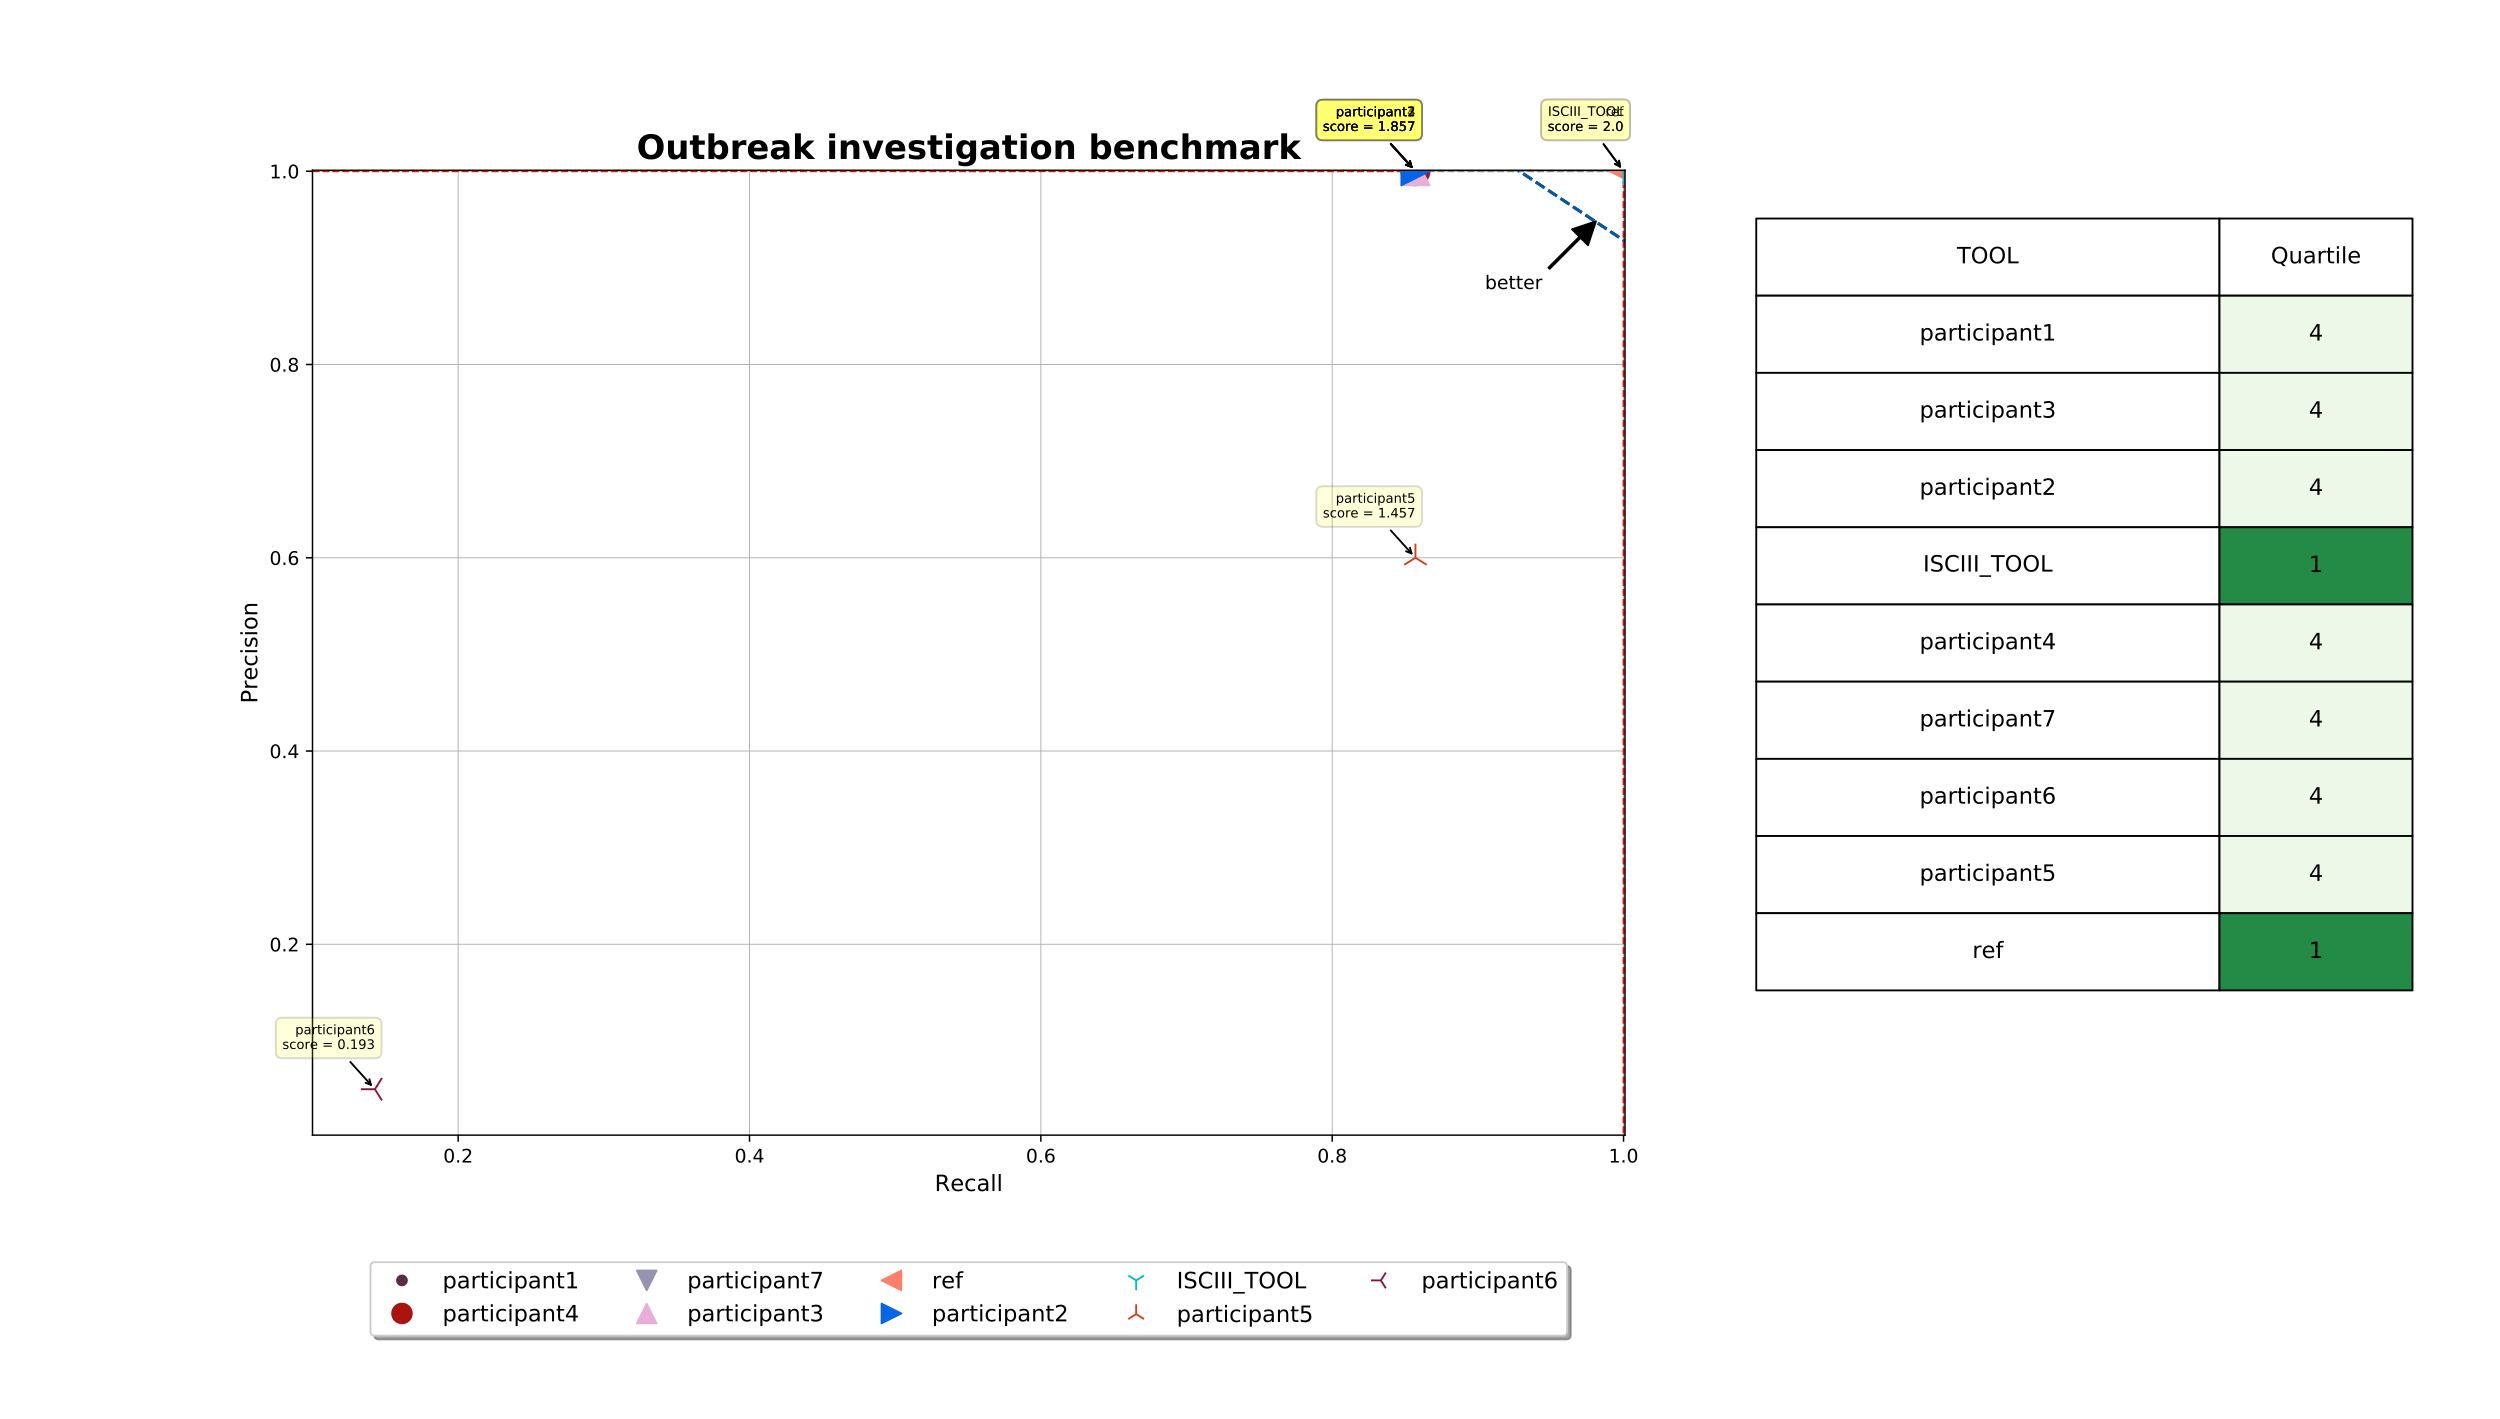 <?xml version="1.0" encoding="utf-8" standalone="no"?>
<!DOCTYPE svg PUBLIC "-//W3C//DTD SVG 1.1//EN"
  "http://www.w3.org/Graphics/SVG/1.1/DTD/svg11.dtd">
<!-- Created with matplotlib (http://matplotlib.org/) -->
<svg height="756pt" version="1.1" viewBox="0 0 1332 756" width="1332pt" xmlns="http://www.w3.org/2000/svg" xmlns:xlink="http://www.w3.org/1999/xlink">
 <defs>
  <style type="text/css">
*{stroke-linecap:butt;stroke-linejoin:round;}
  </style>
 </defs>
 <g id="figure_1">
  <g id="patch_1">
   <path d="M 0 756 
L 1332 756 
L 1332 0 
L 0 0 
z
" style="fill:#ffffff;"/>
  </g>
  <g id="axes_1">
   <g id="patch_2">
    <path d="M 166.5 604.8 
L 865.8 604.8 
L 865.8 90.72 
L 166.5 90.72 
z
" style="fill:#ffffff;"/>
   </g>
   <g id="table_1">
    <g id="patch_3">
     <path d="M 935.73 157.55 
L 1182.542 157.55 
L 1182.542 116.424 
L 935.73 116.424 
z
" style="fill:#ffffff;stroke:#000000;stroke-linejoin:miter;"/>
    </g>
    <g id="text_1">
     <!-- TOOL -->
     <defs>
      <path d="M -0.297 72.906 
L 61.375 72.906 
L 61.375 64.594 
L 35.5 64.594 
L 35.5 0 
L 25.594 0 
L 25.594 64.594 
L -0.297 64.594 
z
" id="DejaVuSans-54"/>
      <path d="M 39.406 66.219 
Q 28.656 66.219 22.328 58.203 
Q 16.016 50.203 16.016 36.375 
Q 16.016 22.609 22.328 14.594 
Q 28.656 6.594 39.406 6.594 
Q 50.141 6.594 56.422 14.594 
Q 62.703 22.609 62.703 36.375 
Q 62.703 50.203 56.422 58.203 
Q 50.141 66.219 39.406 66.219 
z
M 39.406 74.219 
Q 54.734 74.219 63.906 63.938 
Q 73.094 53.656 73.094 36.375 
Q 73.094 19.141 63.906 8.859 
Q 54.734 -1.422 39.406 -1.422 
Q 24.031 -1.422 14.812 8.828 
Q 5.609 19.094 5.609 36.375 
Q 5.609 53.656 14.812 63.938 
Q 24.031 74.219 39.406 74.219 
z
" id="DejaVuSans-4f"/>
      <path d="M 9.812 72.906 
L 19.672 72.906 
L 19.672 8.297 
L 55.172 8.297 
L 55.172 0 
L 9.812 0 
z
" id="DejaVuSans-4c"/>
     </defs>
     <g transform="translate(1042.682 140.298)scale(0.12 -0.12)">
      <use xlink:href="#DejaVuSans-54"/>
      <use x="61.084" xlink:href="#DejaVuSans-4f"/>
      <use x="139.795" xlink:href="#DejaVuSans-4f"/>
      <use x="218.506" xlink:href="#DejaVuSans-4c"/>
     </g>
    </g>
    <g id="patch_4">
     <path d="M 1182.542 157.55 
L 1285.38 157.55 
L 1285.38 116.424 
L 1182.542 116.424 
z
" style="fill:#ffffff;stroke:#000000;stroke-linejoin:miter;"/>
    </g>
    <g id="text_2">
     <!-- Quartile -->
     <defs>
      <path d="M 39.406 66.219 
Q 28.656 66.219 22.328 58.203 
Q 16.016 50.203 16.016 36.375 
Q 16.016 22.609 22.328 14.594 
Q 28.656 6.594 39.406 6.594 
Q 50.141 6.594 56.422 14.594 
Q 62.703 22.609 62.703 36.375 
Q 62.703 50.203 56.422 58.203 
Q 50.141 66.219 39.406 66.219 
z
M 53.219 1.312 
L 66.219 -12.891 
L 54.297 -12.891 
L 43.5 -1.219 
Q 41.891 -1.312 41.031 -1.359 
Q 40.188 -1.422 39.406 -1.422 
Q 24.031 -1.422 14.812 8.859 
Q 5.609 19.141 5.609 36.375 
Q 5.609 53.656 14.812 63.938 
Q 24.031 74.219 39.406 74.219 
Q 54.734 74.219 63.906 63.938 
Q 73.094 53.656 73.094 36.375 
Q 73.094 23.688 67.984 14.641 
Q 62.891 5.609 53.219 1.312 
z
" id="DejaVuSans-51"/>
      <path d="M 8.5 21.578 
L 8.5 54.688 
L 17.484 54.688 
L 17.484 21.922 
Q 17.484 14.156 20.5 10.266 
Q 23.531 6.391 29.594 6.391 
Q 36.859 6.391 41.078 11.031 
Q 45.312 15.672 45.312 23.688 
L 45.312 54.688 
L 54.297 54.688 
L 54.297 0 
L 45.312 0 
L 45.312 8.406 
Q 42.047 3.422 37.719 1 
Q 33.406 -1.422 27.688 -1.422 
Q 18.266 -1.422 13.375 4.438 
Q 8.5 10.297 8.5 21.578 
z
M 31.109 56 
z
" id="DejaVuSans-75"/>
      <path d="M 34.281 27.484 
Q 23.391 27.484 19.188 25 
Q 14.984 22.516 14.984 16.5 
Q 14.984 11.719 18.141 8.906 
Q 21.297 6.109 26.703 6.109 
Q 34.188 6.109 38.703 11.406 
Q 43.219 16.703 43.219 25.484 
L 43.219 27.484 
z
M 52.203 31.203 
L 52.203 0 
L 43.219 0 
L 43.219 8.297 
Q 40.141 3.328 35.547 0.953 
Q 30.953 -1.422 24.312 -1.422 
Q 15.922 -1.422 10.953 3.297 
Q 6 8.016 6 15.922 
Q 6 25.141 12.172 29.828 
Q 18.359 34.516 30.609 34.516 
L 43.219 34.516 
L 43.219 35.406 
Q 43.219 41.609 39.141 45 
Q 35.062 48.391 27.688 48.391 
Q 23 48.391 18.547 47.266 
Q 14.109 46.141 10.016 43.891 
L 10.016 52.203 
Q 14.938 54.109 19.578 55.047 
Q 24.219 56 28.609 56 
Q 40.484 56 46.344 49.844 
Q 52.203 43.703 52.203 31.203 
z
" id="DejaVuSans-61"/>
      <path d="M 41.109 46.297 
Q 39.594 47.172 37.812 47.578 
Q 36.031 48 33.891 48 
Q 26.266 48 22.188 43.047 
Q 18.109 38.094 18.109 28.812 
L 18.109 0 
L 9.078 0 
L 9.078 54.688 
L 18.109 54.688 
L 18.109 46.188 
Q 20.953 51.172 25.484 53.578 
Q 30.031 56 36.531 56 
Q 37.453 56 38.578 55.875 
Q 39.703 55.766 41.062 55.516 
z
" id="DejaVuSans-72"/>
      <path d="M 18.312 70.219 
L 18.312 54.688 
L 36.812 54.688 
L 36.812 47.703 
L 18.312 47.703 
L 18.312 18.016 
Q 18.312 11.328 20.141 9.422 
Q 21.969 7.516 27.594 7.516 
L 36.812 7.516 
L 36.812 0 
L 27.594 0 
Q 17.188 0 13.234 3.875 
Q 9.281 7.766 9.281 18.016 
L 9.281 47.703 
L 2.688 47.703 
L 2.688 54.688 
L 9.281 54.688 
L 9.281 70.219 
z
" id="DejaVuSans-74"/>
      <path d="M 9.422 54.688 
L 18.406 54.688 
L 18.406 0 
L 9.422 0 
z
M 9.422 75.984 
L 18.406 75.984 
L 18.406 64.594 
L 9.422 64.594 
z
" id="DejaVuSans-69"/>
      <path d="M 9.422 75.984 
L 18.406 75.984 
L 18.406 0 
L 9.422 0 
z
" id="DejaVuSans-6c"/>
      <path d="M 56.203 29.594 
L 56.203 25.203 
L 14.891 25.203 
Q 15.484 15.922 20.484 11.062 
Q 25.484 6.203 34.422 6.203 
Q 39.594 6.203 44.453 7.469 
Q 49.312 8.734 54.109 11.281 
L 54.109 2.781 
Q 49.266 0.734 44.188 -0.344 
Q 39.109 -1.422 33.891 -1.422 
Q 20.797 -1.422 13.156 6.188 
Q 5.516 13.812 5.516 26.812 
Q 5.516 40.234 12.766 48.109 
Q 20.016 56 32.328 56 
Q 43.359 56 49.781 48.891 
Q 56.203 41.797 56.203 29.594 
z
M 47.219 32.234 
Q 47.125 39.594 43.094 43.984 
Q 39.062 48.391 32.422 48.391 
Q 24.906 48.391 20.391 44.141 
Q 15.875 39.891 15.188 32.172 
z
" id="DejaVuSans-65"/>
     </defs>
     <g transform="translate(1209.914 140.298)scale(0.12 -0.12)">
      <use xlink:href="#DejaVuSans-51"/>
      <use x="78.711" xlink:href="#DejaVuSans-75"/>
      <use x="142.09" xlink:href="#DejaVuSans-61"/>
      <use x="203.369" xlink:href="#DejaVuSans-72"/>
      <use x="244.482" xlink:href="#DejaVuSans-74"/>
      <use x="283.691" xlink:href="#DejaVuSans-69"/>
      <use x="311.475" xlink:href="#DejaVuSans-6c"/>
      <use x="339.258" xlink:href="#DejaVuSans-65"/>
     </g>
    </g>
    <g id="patch_5">
     <path d="M 935.73 198.677 
L 1182.542 198.677 
L 1182.542 157.55 
L 935.73 157.55 
z
" style="fill:#ffffff;stroke:#000000;stroke-linejoin:miter;"/>
    </g>
    <g id="text_3">
     <!-- participant1 -->
     <defs>
      <path d="M 18.109 8.203 
L 18.109 -20.797 
L 9.078 -20.797 
L 9.078 54.688 
L 18.109 54.688 
L 18.109 46.391 
Q 20.953 51.266 25.266 53.625 
Q 29.594 56 35.594 56 
Q 45.562 56 51.781 48.094 
Q 58.016 40.188 58.016 27.297 
Q 58.016 14.406 51.781 6.484 
Q 45.562 -1.422 35.594 -1.422 
Q 29.594 -1.422 25.266 0.953 
Q 20.953 3.328 18.109 8.203 
z
M 48.688 27.297 
Q 48.688 37.203 44.609 42.844 
Q 40.531 48.484 33.406 48.484 
Q 26.266 48.484 22.188 42.844 
Q 18.109 37.203 18.109 27.297 
Q 18.109 17.391 22.188 11.75 
Q 26.266 6.109 33.406 6.109 
Q 40.531 6.109 44.609 11.75 
Q 48.688 17.391 48.688 27.297 
z
" id="DejaVuSans-70"/>
      <path d="M 48.781 52.594 
L 48.781 44.188 
Q 44.969 46.297 41.141 47.344 
Q 37.312 48.391 33.406 48.391 
Q 24.656 48.391 19.812 42.844 
Q 14.984 37.312 14.984 27.297 
Q 14.984 17.281 19.812 11.734 
Q 24.656 6.203 33.406 6.203 
Q 37.312 6.203 41.141 7.25 
Q 44.969 8.297 48.781 10.406 
L 48.781 2.094 
Q 45.016 0.344 40.984 -0.531 
Q 36.969 -1.422 32.422 -1.422 
Q 20.062 -1.422 12.781 6.344 
Q 5.516 14.109 5.516 27.297 
Q 5.516 40.672 12.859 48.328 
Q 20.219 56 33.016 56 
Q 37.156 56 41.109 55.141 
Q 45.062 54.297 48.781 52.594 
z
" id="DejaVuSans-63"/>
      <path d="M 54.891 33.016 
L 54.891 0 
L 45.906 0 
L 45.906 32.719 
Q 45.906 40.484 42.875 44.328 
Q 39.844 48.188 33.797 48.188 
Q 26.516 48.188 22.312 43.547 
Q 18.109 38.922 18.109 30.906 
L 18.109 0 
L 9.078 0 
L 9.078 54.688 
L 18.109 54.688 
L 18.109 46.188 
Q 21.344 51.125 25.703 53.562 
Q 30.078 56 35.797 56 
Q 45.219 56 50.047 50.172 
Q 54.891 44.344 54.891 33.016 
z
" id="DejaVuSans-6e"/>
      <path d="M 12.406 8.297 
L 28.516 8.297 
L 28.516 63.922 
L 10.984 60.406 
L 10.984 69.391 
L 28.422 72.906 
L 38.281 72.906 
L 38.281 8.297 
L 54.391 8.297 
L 54.391 0 
L 12.406 0 
z
" id="DejaVuSans-31"/>
     </defs>
     <g transform="translate(1022.74 181.425)scale(0.12 -0.12)">
      <use xlink:href="#DejaVuSans-70"/>
      <use x="63.477" xlink:href="#DejaVuSans-61"/>
      <use x="124.756" xlink:href="#DejaVuSans-72"/>
      <use x="165.869" xlink:href="#DejaVuSans-74"/>
      <use x="205.078" xlink:href="#DejaVuSans-69"/>
      <use x="232.861" xlink:href="#DejaVuSans-63"/>
      <use x="287.842" xlink:href="#DejaVuSans-69"/>
      <use x="315.625" xlink:href="#DejaVuSans-70"/>
      <use x="379.102" xlink:href="#DejaVuSans-61"/>
      <use x="440.381" xlink:href="#DejaVuSans-6e"/>
      <use x="503.76" xlink:href="#DejaVuSans-74"/>
      <use x="542.969" xlink:href="#DejaVuSans-31"/>
     </g>
    </g>
    <g id="patch_6">
     <path d="M 1182.542 198.677 
L 1285.38 198.677 
L 1285.38 157.55 
L 1182.542 157.55 
z
" style="fill:#edf8e9;stroke:#000000;stroke-linejoin:miter;"/>
    </g>
    <g id="text_4">
     <!-- 4 -->
     <defs>
      <path d="M 37.797 64.312 
L 12.891 25.391 
L 37.797 25.391 
z
M 35.203 72.906 
L 47.609 72.906 
L 47.609 25.391 
L 58.016 25.391 
L 58.016 17.188 
L 47.609 17.188 
L 47.609 0 
L 37.797 0 
L 37.797 17.188 
L 4.891 17.188 
L 4.891 26.703 
z
" id="DejaVuSans-34"/>
     </defs>
     <g transform="translate(1230.143 181.425)scale(0.12 -0.12)">
      <use xlink:href="#DejaVuSans-34"/>
     </g>
    </g>
    <g id="patch_7">
     <path d="M 935.73 239.803 
L 1182.542 239.803 
L 1182.542 198.677 
L 935.73 198.677 
z
" style="fill:#ffffff;stroke:#000000;stroke-linejoin:miter;"/>
    </g>
    <g id="text_5">
     <!-- participant3 -->
     <defs>
      <path d="M 40.578 39.312 
Q 47.656 37.797 51.625 33 
Q 55.609 28.219 55.609 21.188 
Q 55.609 10.406 48.188 4.484 
Q 40.766 -1.422 27.094 -1.422 
Q 22.516 -1.422 17.656 -0.516 
Q 12.797 0.391 7.625 2.203 
L 7.625 11.719 
Q 11.719 9.328 16.594 8.109 
Q 21.484 6.891 26.812 6.891 
Q 36.078 6.891 40.938 10.547 
Q 45.797 14.203 45.797 21.188 
Q 45.797 27.641 41.281 31.266 
Q 36.766 34.906 28.719 34.906 
L 20.219 34.906 
L 20.219 43.016 
L 29.109 43.016 
Q 36.375 43.016 40.234 45.922 
Q 44.094 48.828 44.094 54.297 
Q 44.094 59.906 40.109 62.906 
Q 36.141 65.922 28.719 65.922 
Q 24.656 65.922 20.016 65.031 
Q 15.375 64.156 9.812 62.312 
L 9.812 71.094 
Q 15.438 72.656 20.344 73.438 
Q 25.25 74.219 29.594 74.219 
Q 40.828 74.219 47.359 69.109 
Q 53.906 64.016 53.906 55.328 
Q 53.906 49.266 50.438 45.094 
Q 46.969 40.922 40.578 39.312 
z
" id="DejaVuSans-33"/>
     </defs>
     <g transform="translate(1022.74 222.551)scale(0.12 -0.12)">
      <use xlink:href="#DejaVuSans-70"/>
      <use x="63.477" xlink:href="#DejaVuSans-61"/>
      <use x="124.756" xlink:href="#DejaVuSans-72"/>
      <use x="165.869" xlink:href="#DejaVuSans-74"/>
      <use x="205.078" xlink:href="#DejaVuSans-69"/>
      <use x="232.861" xlink:href="#DejaVuSans-63"/>
      <use x="287.842" xlink:href="#DejaVuSans-69"/>
      <use x="315.625" xlink:href="#DejaVuSans-70"/>
      <use x="379.102" xlink:href="#DejaVuSans-61"/>
      <use x="440.381" xlink:href="#DejaVuSans-6e"/>
      <use x="503.76" xlink:href="#DejaVuSans-74"/>
      <use x="542.969" xlink:href="#DejaVuSans-33"/>
     </g>
    </g>
    <g id="patch_8">
     <path d="M 1182.542 239.803 
L 1285.38 239.803 
L 1285.38 198.677 
L 1182.542 198.677 
z
" style="fill:#edf8e9;stroke:#000000;stroke-linejoin:miter;"/>
    </g>
    <g id="text_6">
     <!-- 4 -->
     <g transform="translate(1230.143 222.551)scale(0.12 -0.12)">
      <use xlink:href="#DejaVuSans-34"/>
     </g>
    </g>
    <g id="patch_9">
     <path d="M 935.73 280.93 
L 1182.542 280.93 
L 1182.542 239.803 
L 935.73 239.803 
z
" style="fill:#ffffff;stroke:#000000;stroke-linejoin:miter;"/>
    </g>
    <g id="text_7">
     <!-- participant2 -->
     <defs>
      <path d="M 19.188 8.297 
L 53.609 8.297 
L 53.609 0 
L 7.328 0 
L 7.328 8.297 
Q 12.938 14.109 22.625 23.891 
Q 32.328 33.688 34.812 36.531 
Q 39.547 41.844 41.422 45.531 
Q 43.312 49.219 43.312 52.781 
Q 43.312 58.594 39.234 62.25 
Q 35.156 65.922 28.609 65.922 
Q 23.969 65.922 18.812 64.312 
Q 13.672 62.703 7.812 59.422 
L 7.812 69.391 
Q 13.766 71.781 18.938 73 
Q 24.125 74.219 28.422 74.219 
Q 39.75 74.219 46.484 68.547 
Q 53.219 62.891 53.219 53.422 
Q 53.219 48.922 51.531 44.891 
Q 49.859 40.875 45.406 35.406 
Q 44.188 33.984 37.641 27.219 
Q 31.109 20.453 19.188 8.297 
z
" id="DejaVuSans-32"/>
     </defs>
     <g transform="translate(1022.74 263.678)scale(0.12 -0.12)">
      <use xlink:href="#DejaVuSans-70"/>
      <use x="63.477" xlink:href="#DejaVuSans-61"/>
      <use x="124.756" xlink:href="#DejaVuSans-72"/>
      <use x="165.869" xlink:href="#DejaVuSans-74"/>
      <use x="205.078" xlink:href="#DejaVuSans-69"/>
      <use x="232.861" xlink:href="#DejaVuSans-63"/>
      <use x="287.842" xlink:href="#DejaVuSans-69"/>
      <use x="315.625" xlink:href="#DejaVuSans-70"/>
      <use x="379.102" xlink:href="#DejaVuSans-61"/>
      <use x="440.381" xlink:href="#DejaVuSans-6e"/>
      <use x="503.76" xlink:href="#DejaVuSans-74"/>
      <use x="542.969" xlink:href="#DejaVuSans-32"/>
     </g>
    </g>
    <g id="patch_10">
     <path d="M 1182.542 280.93 
L 1285.38 280.93 
L 1285.38 239.803 
L 1182.542 239.803 
z
" style="fill:#edf8e9;stroke:#000000;stroke-linejoin:miter;"/>
    </g>
    <g id="text_8">
     <!-- 4 -->
     <g transform="translate(1230.143 263.678)scale(0.12 -0.12)">
      <use xlink:href="#DejaVuSans-34"/>
     </g>
    </g>
    <g id="patch_11">
     <path d="M 935.73 322.056 
L 1182.542 322.056 
L 1182.542 280.93 
L 935.73 280.93 
z
" style="fill:#ffffff;stroke:#000000;stroke-linejoin:miter;"/>
    </g>
    <g id="text_9">
     <!-- ISCIII_TOOL -->
     <defs>
      <path d="M 9.812 72.906 
L 19.672 72.906 
L 19.672 0 
L 9.812 0 
z
" id="DejaVuSans-49"/>
      <path d="M 53.516 70.516 
L 53.516 60.891 
Q 47.906 63.578 42.922 64.891 
Q 37.938 66.219 33.297 66.219 
Q 25.25 66.219 20.875 63.094 
Q 16.5 59.969 16.5 54.203 
Q 16.5 49.359 19.406 46.891 
Q 22.312 44.438 30.422 42.922 
L 36.375 41.703 
Q 47.406 39.594 52.656 34.297 
Q 57.906 29 57.906 20.125 
Q 57.906 9.516 50.797 4.047 
Q 43.703 -1.422 29.984 -1.422 
Q 24.812 -1.422 18.969 -0.25 
Q 13.141 0.922 6.891 3.219 
L 6.891 13.375 
Q 12.891 10.016 18.656 8.297 
Q 24.422 6.594 29.984 6.594 
Q 38.422 6.594 43.016 9.906 
Q 47.609 13.234 47.609 19.391 
Q 47.609 24.75 44.312 27.781 
Q 41.016 30.812 33.5 32.328 
L 27.484 33.5 
Q 16.453 35.688 11.516 40.375 
Q 6.594 45.062 6.594 53.422 
Q 6.594 63.094 13.406 68.656 
Q 20.219 74.219 32.172 74.219 
Q 37.312 74.219 42.625 73.281 
Q 47.953 72.359 53.516 70.516 
z
" id="DejaVuSans-53"/>
      <path d="M 64.406 67.281 
L 64.406 56.891 
Q 59.422 61.531 53.781 63.812 
Q 48.141 66.109 41.797 66.109 
Q 29.297 66.109 22.656 58.469 
Q 16.016 50.828 16.016 36.375 
Q 16.016 21.969 22.656 14.328 
Q 29.297 6.688 41.797 6.688 
Q 48.141 6.688 53.781 8.984 
Q 59.422 11.281 64.406 15.922 
L 64.406 5.609 
Q 59.234 2.094 53.438 0.328 
Q 47.656 -1.422 41.219 -1.422 
Q 24.656 -1.422 15.125 8.703 
Q 5.609 18.844 5.609 36.375 
Q 5.609 53.953 15.125 64.078 
Q 24.656 74.219 41.219 74.219 
Q 47.75 74.219 53.531 72.484 
Q 59.328 70.75 64.406 67.281 
z
" id="DejaVuSans-43"/>
      <path d="M 50.984 -16.609 
L 50.984 -23.578 
L -0.984 -23.578 
L -0.984 -16.609 
z
" id="DejaVuSans-5f"/>
     </defs>
     <g transform="translate(1024.603 304.531)scale(0.12 -0.12)">
      <use xlink:href="#DejaVuSans-49"/>
      <use x="29.492" xlink:href="#DejaVuSans-53"/>
      <use x="92.969" xlink:href="#DejaVuSans-43"/>
      <use x="162.793" xlink:href="#DejaVuSans-49"/>
      <use x="192.285" xlink:href="#DejaVuSans-49"/>
      <use x="221.777" xlink:href="#DejaVuSans-49"/>
      <use x="251.27" xlink:href="#DejaVuSans-5f"/>
      <use x="301.27" xlink:href="#DejaVuSans-54"/>
      <use x="362.354" xlink:href="#DejaVuSans-4f"/>
      <use x="441.064" xlink:href="#DejaVuSans-4f"/>
      <use x="519.775" xlink:href="#DejaVuSans-4c"/>
     </g>
    </g>
    <g id="patch_12">
     <path d="M 1182.542 322.056 
L 1285.38 322.056 
L 1285.38 280.93 
L 1182.542 280.93 
z
" style="fill:#238b45;stroke:#000000;stroke-linejoin:miter;"/>
    </g>
    <g id="text_10">
     <!-- 1 -->
     <g transform="translate(1230.143 304.804)scale(0.12 -0.12)">
      <use xlink:href="#DejaVuSans-31"/>
     </g>
    </g>
    <g id="patch_13">
     <path d="M 935.73 363.182 
L 1182.542 363.182 
L 1182.542 322.056 
L 935.73 322.056 
z
" style="fill:#ffffff;stroke:#000000;stroke-linejoin:miter;"/>
    </g>
    <g id="text_11">
     <!-- participant4 -->
     <g transform="translate(1022.74 345.93)scale(0.12 -0.12)">
      <use xlink:href="#DejaVuSans-70"/>
      <use x="63.477" xlink:href="#DejaVuSans-61"/>
      <use x="124.756" xlink:href="#DejaVuSans-72"/>
      <use x="165.869" xlink:href="#DejaVuSans-74"/>
      <use x="205.078" xlink:href="#DejaVuSans-69"/>
      <use x="232.861" xlink:href="#DejaVuSans-63"/>
      <use x="287.842" xlink:href="#DejaVuSans-69"/>
      <use x="315.625" xlink:href="#DejaVuSans-70"/>
      <use x="379.102" xlink:href="#DejaVuSans-61"/>
      <use x="440.381" xlink:href="#DejaVuSans-6e"/>
      <use x="503.76" xlink:href="#DejaVuSans-74"/>
      <use x="542.969" xlink:href="#DejaVuSans-34"/>
     </g>
    </g>
    <g id="patch_14">
     <path d="M 1182.542 363.182 
L 1285.38 363.182 
L 1285.38 322.056 
L 1182.542 322.056 
z
" style="fill:#edf8e9;stroke:#000000;stroke-linejoin:miter;"/>
    </g>
    <g id="text_12">
     <!-- 4 -->
     <g transform="translate(1230.143 345.93)scale(0.12 -0.12)">
      <use xlink:href="#DejaVuSans-34"/>
     </g>
    </g>
    <g id="patch_15">
     <path d="M 935.73 404.309 
L 1182.542 404.309 
L 1182.542 363.182 
L 935.73 363.182 
z
" style="fill:#ffffff;stroke:#000000;stroke-linejoin:miter;"/>
    </g>
    <g id="text_13">
     <!-- participant7 -->
     <defs>
      <path d="M 8.203 72.906 
L 55.078 72.906 
L 55.078 68.703 
L 28.609 0 
L 18.312 0 
L 43.219 64.594 
L 8.203 64.594 
z
" id="DejaVuSans-37"/>
     </defs>
     <g transform="translate(1022.74 387.057)scale(0.12 -0.12)">
      <use xlink:href="#DejaVuSans-70"/>
      <use x="63.477" xlink:href="#DejaVuSans-61"/>
      <use x="124.756" xlink:href="#DejaVuSans-72"/>
      <use x="165.869" xlink:href="#DejaVuSans-74"/>
      <use x="205.078" xlink:href="#DejaVuSans-69"/>
      <use x="232.861" xlink:href="#DejaVuSans-63"/>
      <use x="287.842" xlink:href="#DejaVuSans-69"/>
      <use x="315.625" xlink:href="#DejaVuSans-70"/>
      <use x="379.102" xlink:href="#DejaVuSans-61"/>
      <use x="440.381" xlink:href="#DejaVuSans-6e"/>
      <use x="503.76" xlink:href="#DejaVuSans-74"/>
      <use x="542.969" xlink:href="#DejaVuSans-37"/>
     </g>
    </g>
    <g id="patch_16">
     <path d="M 1182.542 404.309 
L 1285.38 404.309 
L 1285.38 363.182 
L 1182.542 363.182 
z
" style="fill:#edf8e9;stroke:#000000;stroke-linejoin:miter;"/>
    </g>
    <g id="text_14">
     <!-- 4 -->
     <g transform="translate(1230.143 387.057)scale(0.12 -0.12)">
      <use xlink:href="#DejaVuSans-34"/>
     </g>
    </g>
    <g id="patch_17">
     <path d="M 935.73 445.435 
L 1182.542 445.435 
L 1182.542 404.309 
L 935.73 404.309 
z
" style="fill:#ffffff;stroke:#000000;stroke-linejoin:miter;"/>
    </g>
    <g id="text_15">
     <!-- participant6 -->
     <defs>
      <path d="M 33.016 40.375 
Q 26.375 40.375 22.484 35.828 
Q 18.609 31.297 18.609 23.391 
Q 18.609 15.531 22.484 10.953 
Q 26.375 6.391 33.016 6.391 
Q 39.656 6.391 43.531 10.953 
Q 47.406 15.531 47.406 23.391 
Q 47.406 31.297 43.531 35.828 
Q 39.656 40.375 33.016 40.375 
z
M 52.594 71.297 
L 52.594 62.312 
Q 48.875 64.062 45.094 64.984 
Q 41.312 65.922 37.594 65.922 
Q 27.828 65.922 22.672 59.328 
Q 17.531 52.734 16.797 39.406 
Q 19.672 43.656 24.016 45.922 
Q 28.375 48.188 33.594 48.188 
Q 44.578 48.188 50.953 41.516 
Q 57.328 34.859 57.328 23.391 
Q 57.328 12.156 50.688 5.359 
Q 44.047 -1.422 33.016 -1.422 
Q 20.359 -1.422 13.672 8.266 
Q 6.984 17.969 6.984 36.375 
Q 6.984 53.656 15.188 63.938 
Q 23.391 74.219 37.203 74.219 
Q 40.922 74.219 44.703 73.484 
Q 48.484 72.75 52.594 71.297 
z
" id="DejaVuSans-36"/>
     </defs>
     <g transform="translate(1022.74 428.183)scale(0.12 -0.12)">
      <use xlink:href="#DejaVuSans-70"/>
      <use x="63.477" xlink:href="#DejaVuSans-61"/>
      <use x="124.756" xlink:href="#DejaVuSans-72"/>
      <use x="165.869" xlink:href="#DejaVuSans-74"/>
      <use x="205.078" xlink:href="#DejaVuSans-69"/>
      <use x="232.861" xlink:href="#DejaVuSans-63"/>
      <use x="287.842" xlink:href="#DejaVuSans-69"/>
      <use x="315.625" xlink:href="#DejaVuSans-70"/>
      <use x="379.102" xlink:href="#DejaVuSans-61"/>
      <use x="440.381" xlink:href="#DejaVuSans-6e"/>
      <use x="503.76" xlink:href="#DejaVuSans-74"/>
      <use x="542.969" xlink:href="#DejaVuSans-36"/>
     </g>
    </g>
    <g id="patch_18">
     <path d="M 1182.542 445.435 
L 1285.38 445.435 
L 1285.38 404.309 
L 1182.542 404.309 
z
" style="fill:#edf8e9;stroke:#000000;stroke-linejoin:miter;"/>
    </g>
    <g id="text_16">
     <!-- 4 -->
     <g transform="translate(1230.143 428.183)scale(0.12 -0.12)">
      <use xlink:href="#DejaVuSans-34"/>
     </g>
    </g>
    <g id="patch_19">
     <path d="M 935.73 486.562 
L 1182.542 486.562 
L 1182.542 445.435 
L 935.73 445.435 
z
" style="fill:#ffffff;stroke:#000000;stroke-linejoin:miter;"/>
    </g>
    <g id="text_17">
     <!-- participant5 -->
     <defs>
      <path d="M 10.797 72.906 
L 49.516 72.906 
L 49.516 64.594 
L 19.828 64.594 
L 19.828 46.734 
Q 21.969 47.469 24.109 47.828 
Q 26.266 48.188 28.422 48.188 
Q 40.625 48.188 47.75 41.5 
Q 54.891 34.812 54.891 23.391 
Q 54.891 11.625 47.562 5.094 
Q 40.234 -1.422 26.906 -1.422 
Q 22.312 -1.422 17.547 -0.641 
Q 12.797 0.141 7.719 1.703 
L 7.719 11.625 
Q 12.109 9.234 16.797 8.062 
Q 21.484 6.891 26.703 6.891 
Q 35.156 6.891 40.078 11.328 
Q 45.016 15.766 45.016 23.391 
Q 45.016 31 40.078 35.438 
Q 35.156 39.891 26.703 39.891 
Q 22.75 39.891 18.812 39.016 
Q 14.891 38.141 10.797 36.281 
z
" id="DejaVuSans-35"/>
     </defs>
     <g transform="translate(1022.74 469.31)scale(0.12 -0.12)">
      <use xlink:href="#DejaVuSans-70"/>
      <use x="63.477" xlink:href="#DejaVuSans-61"/>
      <use x="124.756" xlink:href="#DejaVuSans-72"/>
      <use x="165.869" xlink:href="#DejaVuSans-74"/>
      <use x="205.078" xlink:href="#DejaVuSans-69"/>
      <use x="232.861" xlink:href="#DejaVuSans-63"/>
      <use x="287.842" xlink:href="#DejaVuSans-69"/>
      <use x="315.625" xlink:href="#DejaVuSans-70"/>
      <use x="379.102" xlink:href="#DejaVuSans-61"/>
      <use x="440.381" xlink:href="#DejaVuSans-6e"/>
      <use x="503.76" xlink:href="#DejaVuSans-74"/>
      <use x="542.969" xlink:href="#DejaVuSans-35"/>
     </g>
    </g>
    <g id="patch_20">
     <path d="M 1182.542 486.562 
L 1285.38 486.562 
L 1285.38 445.435 
L 1182.542 445.435 
z
" style="fill:#edf8e9;stroke:#000000;stroke-linejoin:miter;"/>
    </g>
    <g id="text_18">
     <!-- 4 -->
     <g transform="translate(1230.143 469.31)scale(0.12 -0.12)">
      <use xlink:href="#DejaVuSans-34"/>
     </g>
    </g>
    <g id="patch_21">
     <path d="M 935.73 527.688 
L 1182.542 527.688 
L 1182.542 486.562 
L 935.73 486.562 
z
" style="fill:#ffffff;stroke:#000000;stroke-linejoin:miter;"/>
    </g>
    <g id="text_19">
     <!-- ref -->
     <defs>
      <path d="M 37.109 75.984 
L 37.109 68.5 
L 28.516 68.5 
Q 23.688 68.5 21.797 66.547 
Q 19.922 64.594 19.922 59.516 
L 19.922 54.688 
L 34.719 54.688 
L 34.719 47.703 
L 19.922 47.703 
L 19.922 0 
L 10.891 0 
L 10.891 47.703 
L 2.297 47.703 
L 2.297 54.688 
L 10.891 54.688 
L 10.891 58.5 
Q 10.891 67.625 15.141 71.797 
Q 19.391 75.984 28.609 75.984 
z
" id="DejaVuSans-66"/>
     </defs>
     <g transform="translate(1050.867 510.436)scale(0.12 -0.12)">
      <use xlink:href="#DejaVuSans-72"/>
      <use x="41.082" xlink:href="#DejaVuSans-65"/>
      <use x="102.605" xlink:href="#DejaVuSans-66"/>
     </g>
    </g>
    <g id="patch_22">
     <path d="M 1182.542 527.688 
L 1285.38 527.688 
L 1285.38 486.562 
L 1182.542 486.562 
z
" style="fill:#238b45;stroke:#000000;stroke-linejoin:miter;"/>
    </g>
    <g id="text_20">
     <!-- 1 -->
     <g transform="translate(1230.143 510.436)scale(0.12 -0.12)">
      <use xlink:href="#DejaVuSans-31"/>
     </g>
    </g>
   </g>
   <g id="matplotlib.axis_1">
    <g id="xtick_1">
     <g id="line2d_1">
      <path clip-path="url(#pd4af4c58ad)" d="M 244.114 604.8 
L 244.114 90.72 
" style="fill:none;stroke:#b0b0b0;stroke-linecap:square;stroke-width:0.5;"/>
     </g>
     <g id="line2d_2">
      <defs>
       <path d="M 0 0 
L 0 3.5 
" id="m8c6430f17b" style="stroke:#000000;stroke-width:0.8;"/>
      </defs>
      <g>
       <use style="stroke:#000000;stroke-width:0.8;" x="244.114" xlink:href="#m8c6430f17b" y="604.8"/>
      </g>
     </g>
     <g id="text_21">
      <!-- 0.2 -->
      <defs>
       <path d="M 31.781 66.406 
Q 24.172 66.406 20.328 58.906 
Q 16.5 51.422 16.5 36.375 
Q 16.5 21.391 20.328 13.891 
Q 24.172 6.391 31.781 6.391 
Q 39.453 6.391 43.281 13.891 
Q 47.125 21.391 47.125 36.375 
Q 47.125 51.422 43.281 58.906 
Q 39.453 66.406 31.781 66.406 
z
M 31.781 74.219 
Q 44.047 74.219 50.516 64.516 
Q 56.984 54.828 56.984 36.375 
Q 56.984 17.969 50.516 8.266 
Q 44.047 -1.422 31.781 -1.422 
Q 19.531 -1.422 13.062 8.266 
Q 6.594 17.969 6.594 36.375 
Q 6.594 54.828 13.062 64.516 
Q 19.531 74.219 31.781 74.219 
z
" id="DejaVuSans-30"/>
       <path d="M 10.688 12.406 
L 21 12.406 
L 21 0 
L 10.688 0 
z
" id="DejaVuSans-2e"/>
      </defs>
      <g transform="translate(236.162 619.398)scale(0.1 -0.1)">
       <use xlink:href="#DejaVuSans-30"/>
       <use x="63.623" xlink:href="#DejaVuSans-2e"/>
       <use x="95.41" xlink:href="#DejaVuSans-32"/>
      </g>
     </g>
    </g>
    <g id="xtick_2">
     <g id="line2d_3">
      <path clip-path="url(#pd4af4c58ad)" d="M 399.341 604.8 
L 399.341 90.72 
" style="fill:none;stroke:#b0b0b0;stroke-linecap:square;stroke-width:0.5;"/>
     </g>
     <g id="line2d_4">
      <g>
       <use style="stroke:#000000;stroke-width:0.8;" x="399.341" xlink:href="#m8c6430f17b" y="604.8"/>
      </g>
     </g>
     <g id="text_22">
      <!-- 0.4 -->
      <g transform="translate(391.39 619.398)scale(0.1 -0.1)">
       <use xlink:href="#DejaVuSans-30"/>
       <use x="63.623" xlink:href="#DejaVuSans-2e"/>
       <use x="95.41" xlink:href="#DejaVuSans-34"/>
      </g>
     </g>
    </g>
    <g id="xtick_3">
     <g id="line2d_5">
      <path clip-path="url(#pd4af4c58ad)" d="M 554.569 604.8 
L 554.569 90.72 
" style="fill:none;stroke:#b0b0b0;stroke-linecap:square;stroke-width:0.5;"/>
     </g>
     <g id="line2d_6">
      <g>
       <use style="stroke:#000000;stroke-width:0.8;" x="554.569" xlink:href="#m8c6430f17b" y="604.8"/>
      </g>
     </g>
     <g id="text_23">
      <!-- 0.6 -->
      <g transform="translate(546.617 619.398)scale(0.1 -0.1)">
       <use xlink:href="#DejaVuSans-30"/>
       <use x="63.623" xlink:href="#DejaVuSans-2e"/>
       <use x="95.41" xlink:href="#DejaVuSans-36"/>
      </g>
     </g>
    </g>
    <g id="xtick_4">
     <g id="line2d_7">
      <path clip-path="url(#pd4af4c58ad)" d="M 709.796 604.8 
L 709.796 90.72 
" style="fill:none;stroke:#b0b0b0;stroke-linecap:square;stroke-width:0.5;"/>
     </g>
     <g id="line2d_8">
      <g>
       <use style="stroke:#000000;stroke-width:0.8;" x="709.796" xlink:href="#m8c6430f17b" y="604.8"/>
      </g>
     </g>
     <g id="text_24">
      <!-- 0.8 -->
      <defs>
       <path d="M 31.781 34.625 
Q 24.75 34.625 20.719 30.859 
Q 16.703 27.094 16.703 20.516 
Q 16.703 13.922 20.719 10.156 
Q 24.75 6.391 31.781 6.391 
Q 38.812 6.391 42.859 10.172 
Q 46.922 13.969 46.922 20.516 
Q 46.922 27.094 42.891 30.859 
Q 38.875 34.625 31.781 34.625 
z
M 21.922 38.812 
Q 15.578 40.375 12.031 44.719 
Q 8.5 49.078 8.5 55.328 
Q 8.5 64.062 14.719 69.141 
Q 20.953 74.219 31.781 74.219 
Q 42.672 74.219 48.875 69.141 
Q 55.078 64.062 55.078 55.328 
Q 55.078 49.078 51.531 44.719 
Q 48 40.375 41.703 38.812 
Q 48.828 37.156 52.797 32.312 
Q 56.781 27.484 56.781 20.516 
Q 56.781 9.906 50.312 4.234 
Q 43.844 -1.422 31.781 -1.422 
Q 19.734 -1.422 13.25 4.234 
Q 6.781 9.906 6.781 20.516 
Q 6.781 27.484 10.781 32.312 
Q 14.797 37.156 21.922 38.812 
z
M 18.312 54.391 
Q 18.312 48.734 21.844 45.562 
Q 25.391 42.391 31.781 42.391 
Q 38.141 42.391 41.719 45.562 
Q 45.312 48.734 45.312 54.391 
Q 45.312 60.062 41.719 63.234 
Q 38.141 66.406 31.781 66.406 
Q 25.391 66.406 21.844 63.234 
Q 18.312 60.062 18.312 54.391 
z
" id="DejaVuSans-38"/>
      </defs>
      <g transform="translate(701.845 619.398)scale(0.1 -0.1)">
       <use xlink:href="#DejaVuSans-30"/>
       <use x="63.623" xlink:href="#DejaVuSans-2e"/>
       <use x="95.41" xlink:href="#DejaVuSans-38"/>
      </g>
     </g>
    </g>
    <g id="xtick_5">
     <g id="line2d_9">
      <path clip-path="url(#pd4af4c58ad)" d="M 865.024 604.8 
L 865.024 90.72 
" style="fill:none;stroke:#b0b0b0;stroke-linecap:square;stroke-width:0.5;"/>
     </g>
     <g id="line2d_10">
      <g>
       <use style="stroke:#000000;stroke-width:0.8;" x="865.024" xlink:href="#m8c6430f17b" y="604.8"/>
      </g>
     </g>
     <g id="text_25">
      <!-- 1.0 -->
      <g transform="translate(857.072 619.398)scale(0.1 -0.1)">
       <use xlink:href="#DejaVuSans-31"/>
       <use x="63.623" xlink:href="#DejaVuSans-2e"/>
       <use x="95.41" xlink:href="#DejaVuSans-30"/>
      </g>
     </g>
    </g>
    <g id="text_26">
     <!-- Recall -->
     <defs>
      <path d="M 44.391 34.188 
Q 47.562 33.109 50.562 29.594 
Q 53.562 26.078 56.594 19.922 
L 66.609 0 
L 56 0 
L 46.688 18.703 
Q 43.062 26.031 39.672 28.422 
Q 36.281 30.812 30.422 30.812 
L 19.672 30.812 
L 19.672 0 
L 9.812 0 
L 9.812 72.906 
L 32.078 72.906 
Q 44.578 72.906 50.734 67.672 
Q 56.891 62.453 56.891 51.906 
Q 56.891 45.016 53.688 40.469 
Q 50.484 35.938 44.391 34.188 
z
M 19.672 64.797 
L 19.672 38.922 
L 32.078 38.922 
Q 39.203 38.922 42.844 42.219 
Q 46.484 45.516 46.484 51.906 
Q 46.484 58.297 42.844 61.547 
Q 39.203 64.797 32.078 64.797 
z
" id="DejaVuSans-52"/>
     </defs>
     <g transform="translate(497.983 634.596)scale(0.12 -0.12)">
      <use xlink:href="#DejaVuSans-52"/>
      <use x="69.42" xlink:href="#DejaVuSans-65"/>
      <use x="130.943" xlink:href="#DejaVuSans-63"/>
      <use x="185.924" xlink:href="#DejaVuSans-61"/>
      <use x="247.203" xlink:href="#DejaVuSans-6c"/>
      <use x="274.986" xlink:href="#DejaVuSans-6c"/>
     </g>
    </g>
   </g>
   <g id="matplotlib.axis_2">
    <g id="ytick_1">
     <g id="line2d_11">
      <path clip-path="url(#pd4af4c58ad)" d="M 166.5 503.117 
L 865.8 503.117 
" style="fill:none;stroke:#b0b0b0;stroke-linecap:square;stroke-width:0.5;"/>
     </g>
     <g id="line2d_12">
      <defs>
       <path d="M 0 0 
L -3.5 0 
" id="m9b3077fc59" style="stroke:#000000;stroke-width:0.8;"/>
      </defs>
      <g>
       <use style="stroke:#000000;stroke-width:0.8;" x="166.5" xlink:href="#m9b3077fc59" y="503.117"/>
      </g>
     </g>
     <g id="text_27">
      <!-- 0.2 -->
      <g transform="translate(143.597 506.916)scale(0.1 -0.1)">
       <use xlink:href="#DejaVuSans-30"/>
       <use x="63.623" xlink:href="#DejaVuSans-2e"/>
       <use x="95.41" xlink:href="#DejaVuSans-32"/>
      </g>
     </g>
    </g>
    <g id="ytick_2">
     <g id="line2d_13">
      <path clip-path="url(#pd4af4c58ad)" d="M 166.5 400.146 
L 865.8 400.146 
" style="fill:none;stroke:#b0b0b0;stroke-linecap:square;stroke-width:0.5;"/>
     </g>
     <g id="line2d_14">
      <g>
       <use style="stroke:#000000;stroke-width:0.8;" x="166.5" xlink:href="#m9b3077fc59" y="400.146"/>
      </g>
     </g>
     <g id="text_28">
      <!-- 0.4 -->
      <g transform="translate(143.597 403.945)scale(0.1 -0.1)">
       <use xlink:href="#DejaVuSans-30"/>
       <use x="63.623" xlink:href="#DejaVuSans-2e"/>
       <use x="95.41" xlink:href="#DejaVuSans-34"/>
      </g>
     </g>
    </g>
    <g id="ytick_3">
     <g id="line2d_15">
      <path clip-path="url(#pd4af4c58ad)" d="M 166.5 297.176 
L 865.8 297.176 
" style="fill:none;stroke:#b0b0b0;stroke-linecap:square;stroke-width:0.5;"/>
     </g>
     <g id="line2d_16">
      <g>
       <use style="stroke:#000000;stroke-width:0.8;" x="166.5" xlink:href="#m9b3077fc59" y="297.176"/>
      </g>
     </g>
     <g id="text_29">
      <!-- 0.6 -->
      <g transform="translate(143.597 300.975)scale(0.1 -0.1)">
       <use xlink:href="#DejaVuSans-30"/>
       <use x="63.623" xlink:href="#DejaVuSans-2e"/>
       <use x="95.41" xlink:href="#DejaVuSans-36"/>
      </g>
     </g>
    </g>
    <g id="ytick_4">
     <g id="line2d_17">
      <path clip-path="url(#pd4af4c58ad)" d="M 166.5 194.205 
L 865.8 194.205 
" style="fill:none;stroke:#b0b0b0;stroke-linecap:square;stroke-width:0.5;"/>
     </g>
     <g id="line2d_18">
      <g>
       <use style="stroke:#000000;stroke-width:0.8;" x="166.5" xlink:href="#m9b3077fc59" y="194.205"/>
      </g>
     </g>
     <g id="text_30">
      <!-- 0.8 -->
      <g transform="translate(143.597 198.005)scale(0.1 -0.1)">
       <use xlink:href="#DejaVuSans-30"/>
       <use x="63.623" xlink:href="#DejaVuSans-2e"/>
       <use x="95.41" xlink:href="#DejaVuSans-38"/>
      </g>
     </g>
    </g>
    <g id="ytick_5">
     <g id="line2d_19">
      <path clip-path="url(#pd4af4c58ad)" d="M 166.5 91.235 
L 865.8 91.235 
" style="fill:none;stroke:#b0b0b0;stroke-linecap:square;stroke-width:0.5;"/>
     </g>
     <g id="line2d_20">
      <g>
       <use style="stroke:#000000;stroke-width:0.8;" x="166.5" xlink:href="#m9b3077fc59" y="91.235"/>
      </g>
     </g>
     <g id="text_31">
      <!-- 1.0 -->
      <g transform="translate(143.597 95.034)scale(0.1 -0.1)">
       <use xlink:href="#DejaVuSans-31"/>
       <use x="63.623" xlink:href="#DejaVuSans-2e"/>
       <use x="95.41" xlink:href="#DejaVuSans-30"/>
      </g>
     </g>
    </g>
    <g id="text_32">
     <!-- Precision -->
     <defs>
      <path d="M 19.672 64.797 
L 19.672 37.406 
L 32.078 37.406 
Q 38.969 37.406 42.719 40.969 
Q 46.484 44.531 46.484 51.125 
Q 46.484 57.672 42.719 61.234 
Q 38.969 64.797 32.078 64.797 
z
M 9.812 72.906 
L 32.078 72.906 
Q 44.344 72.906 50.609 67.359 
Q 56.891 61.812 56.891 51.125 
Q 56.891 40.328 50.609 34.812 
Q 44.344 29.297 32.078 29.297 
L 19.672 29.297 
L 19.672 0 
L 9.812 0 
z
" id="DejaVuSans-50"/>
      <path d="M 44.281 53.078 
L 44.281 44.578 
Q 40.484 46.531 36.375 47.5 
Q 32.281 48.484 27.875 48.484 
Q 21.188 48.484 17.844 46.438 
Q 14.5 44.391 14.5 40.281 
Q 14.5 37.156 16.891 35.375 
Q 19.281 33.594 26.516 31.984 
L 29.594 31.297 
Q 39.156 29.25 43.188 25.516 
Q 47.219 21.781 47.219 15.094 
Q 47.219 7.469 41.188 3.016 
Q 35.156 -1.422 24.609 -1.422 
Q 20.219 -1.422 15.453 -0.562 
Q 10.688 0.297 5.422 2 
L 5.422 11.281 
Q 10.406 8.688 15.234 7.391 
Q 20.062 6.109 24.812 6.109 
Q 31.156 6.109 34.562 8.281 
Q 37.984 10.453 37.984 14.406 
Q 37.984 18.062 35.516 20.016 
Q 33.062 21.969 24.703 23.781 
L 21.578 24.516 
Q 13.234 26.266 9.516 29.906 
Q 5.812 33.547 5.812 39.891 
Q 5.812 47.609 11.281 51.797 
Q 16.75 56 26.812 56 
Q 31.781 56 36.172 55.266 
Q 40.578 54.547 44.281 53.078 
z
" id="DejaVuSans-73"/>
      <path d="M 30.609 48.391 
Q 23.391 48.391 19.188 42.75 
Q 14.984 37.109 14.984 27.297 
Q 14.984 17.484 19.156 11.844 
Q 23.344 6.203 30.609 6.203 
Q 37.797 6.203 41.984 11.859 
Q 46.188 17.531 46.188 27.297 
Q 46.188 37.016 41.984 42.703 
Q 37.797 48.391 30.609 48.391 
z
M 30.609 56 
Q 42.328 56 49.016 48.375 
Q 55.719 40.766 55.719 27.297 
Q 55.719 13.875 49.016 6.219 
Q 42.328 -1.422 30.609 -1.422 
Q 18.844 -1.422 12.172 6.219 
Q 5.516 13.875 5.516 27.297 
Q 5.516 40.766 12.172 48.375 
Q 18.844 56 30.609 56 
z
" id="DejaVuSans-6f"/>
     </defs>
     <g transform="translate(137.101 374.766)rotate(-90)scale(0.12 -0.12)">
      <use xlink:href="#DejaVuSans-50"/>
      <use x="60.287" xlink:href="#DejaVuSans-72"/>
      <use x="101.369" xlink:href="#DejaVuSans-65"/>
      <use x="162.893" xlink:href="#DejaVuSans-63"/>
      <use x="217.873" xlink:href="#DejaVuSans-69"/>
      <use x="245.656" xlink:href="#DejaVuSans-73"/>
      <use x="297.756" xlink:href="#DejaVuSans-69"/>
      <use x="325.539" xlink:href="#DejaVuSans-6f"/>
      <use x="386.721" xlink:href="#DejaVuSans-6e"/>
     </g>
    </g>
   </g>
   <g id="line2d_21">
    <path clip-path="url(#pd4af4c58ad)" d="M 865.024 91.235 
L 865.024 91.235 
L 754.147 91.235 
L 754.147 91.235 
L 754.147 91.235 
L 754.147 91.235 
L 754.147 91.235 
" style="fill:none;stroke:#808080;stroke-dasharray:3.7,1.6;stroke-dashoffset:0;"/>
   </g>
   <g id="line2d_22">
    <path clip-path="url(#pd4af4c58ad)" d="M 166.5 91.235 
L 754.147 91.235 
" style="fill:none;stroke:#ff0000;stroke-dasharray:3.7,1.6;stroke-dashoffset:0;"/>
   </g>
   <g id="line2d_23">
    <path clip-path="url(#pd4af4c58ad)" d="M 865.024 91.235 
L 865.024 604.8 
" style="fill:none;stroke:#ff0000;stroke-dasharray:3.7,1.6;stroke-dashoffset:0;"/>
   </g>
   <g id="line2d_24">
    <path clip-path="url(#pd4af4c58ad)" d="M 1333 438.443 
L 670.542 -1 
" style="fill:none;stroke:#0a58a2;stroke-dasharray:5.55,2.4;stroke-dashoffset:0;stroke-width:1.5;"/>
   </g>
   <g id="line2d_25">
    <path clip-path="url(#pd4af4c58ad)" d="M 1333 438.443 
L 670.542 -1 
" style="fill:none;stroke:#0a58a2;stroke-dasharray:5.55,2.4;stroke-dashoffset:0;stroke-width:1.5;"/>
   </g>
   <g id="line2d_26">
    <path clip-path="url(#pd4af4c58ad)" d="M 1333 438.443 
L 670.542 -1 
" style="fill:none;stroke:#0a58a2;stroke-dasharray:5.55,2.4;stroke-dashoffset:0;stroke-width:1.5;"/>
   </g>
   <g id="line2d_27">
    <defs>
     <path d="M 0 3.75 
C 0.995 3.75 1.948 3.355 2.652 2.652 
C 3.355 1.948 3.75 0.995 3.75 0 
C 3.75 -0.995 3.355 -1.948 2.652 -2.652 
C 1.948 -3.355 0.995 -3.75 0 -3.75 
C -0.995 -3.75 -1.948 -3.355 -2.652 -2.652 
C -3.355 -1.948 -3.75 -0.995 -3.75 0 
C -3.75 0.995 -3.355 1.948 -2.652 2.652 
C -1.948 3.355 -0.995 3.75 0 3.75 
z
" id="md4be37467b" style="stroke:#5b2a49;"/>
    </defs>
    <g clip-path="url(#pd4af4c58ad)">
     <use style="fill:#5b2a49;stroke:#5b2a49;" x="754.147" xlink:href="#md4be37467b" y="91.235"/>
    </g>
   </g>
   <g id="line2d_28">
    <defs>
     <path d="M 0 7.5 
C 1.989 7.5 3.897 6.71 5.303 5.303 
C 6.71 3.897 7.5 1.989 7.5 0 
C 7.5 -1.989 6.71 -3.897 5.303 -5.303 
C 3.897 -6.71 1.989 -7.5 0 -7.5 
C -1.989 -7.5 -3.897 -6.71 -5.303 -5.303 
C -6.71 -3.897 -7.5 -1.989 -7.5 0 
C -7.5 1.989 -6.71 3.897 -5.303 5.303 
C -3.897 6.71 -1.989 7.5 0 7.5 
z
" id="m6601e52b1c" style="stroke:#a91310;"/>
    </defs>
    <g clip-path="url(#pd4af4c58ad)">
     <use style="fill:#a91310;stroke:#a91310;" x="754.147" xlink:href="#m6601e52b1c" y="91.235"/>
    </g>
   </g>
   <g id="line2d_29">
    <defs>
     <path d="M -0 7.5 
L 7.5 -7.5 
L -7.5 -7.5 
z
" id="m114c82a36e" style="stroke:#9693b0;stroke-linejoin:miter;"/>
    </defs>
    <g clip-path="url(#pd4af4c58ad)">
     <use style="fill:#9693b0;stroke:#9693b0;stroke-linejoin:miter;" x="754.147" xlink:href="#m114c82a36e" y="91.235"/>
    </g>
   </g>
   <g id="line2d_30">
    <defs>
     <path d="M 0 -7.5 
L -7.5 7.5 
L 7.5 7.5 
z
" id="m642a60237b" style="stroke:#e7afd7;stroke-linejoin:miter;"/>
    </defs>
    <g clip-path="url(#pd4af4c58ad)">
     <use style="fill:#e7afd7;stroke:#e7afd7;stroke-linejoin:miter;" x="754.147" xlink:href="#m642a60237b" y="91.235"/>
    </g>
   </g>
   <g id="line2d_31">
    <defs>
     <path d="M -7.5 -0 
L 7.5 7.5 
L 7.5 -7.5 
z
" id="ma693c97892" style="stroke:#fb7f6a;stroke-linejoin:miter;"/>
    </defs>
    <g clip-path="url(#pd4af4c58ad)">
     <use style="fill:#fb7f6a;stroke:#fb7f6a;stroke-linejoin:miter;" x="865.024" xlink:href="#ma693c97892" y="91.235"/>
    </g>
   </g>
   <g id="line2d_32">
    <defs>
     <path d="M 7.5 0 
L -7.5 -7.5 
L -7.5 7.5 
z
" id="mba08722066" style="stroke:#0566e5;stroke-linejoin:miter;"/>
    </defs>
    <g clip-path="url(#pd4af4c58ad)">
     <use style="fill:#0566e5;stroke:#0566e5;stroke-linejoin:miter;" x="754.147" xlink:href="#mba08722066" y="91.235"/>
    </g>
   </g>
   <g id="line2d_33">
    <defs>
     <path d="M 0 0 
L 0 7.5 
M 0 0 
L 6 -3.75 
M 0 0 
L -6 -3.75 
" id="ma6578f2488" style="stroke:#00bdc8;"/>
    </defs>
    <g clip-path="url(#pd4af4c58ad)">
     <use style="fill:#00bdc8;stroke:#00bdc8;" x="865.024" xlink:href="#ma6578f2488" y="91.235"/>
    </g>
   </g>
   <g id="line2d_34">
    <defs>
     <path d="M 0 0 
L 0 -7.5 
M 0 0 
L -6 3.75 
M 0 0 
L 6 3.75 
" id="mae91866ffe" style="stroke:#cf4119;"/>
    </defs>
    <g clip-path="url(#pd4af4c58ad)">
     <use style="fill:#cf4119;stroke:#cf4119;" x="754.147" xlink:href="#mae91866ffe" y="297.176"/>
    </g>
   </g>
   <g id="line2d_35">
    <defs>
     <path d="M 0 0 
L -7.5 -0 
M 0 0 
L 3.75 6 
M 0 0 
L 3.75 -6 
" id="m39c1ba104d" style="stroke:#8b123f;"/>
    </defs>
    <g clip-path="url(#pd4af4c58ad)">
     <use style="fill:#8b123f;stroke:#8b123f;" x="199.763" xlink:href="#m39c1ba104d" y="580.345"/>
    </g>
   </g>
   <g id="patch_23">
    <path d="M 166.5 604.8 
L 166.5 90.72 
" style="fill:none;stroke:#000000;stroke-linecap:square;stroke-linejoin:miter;stroke-width:0.8;"/>
   </g>
   <g id="patch_24">
    <path d="M 865.8 604.8 
L 865.8 90.72 
" style="fill:none;stroke:#000000;stroke-linecap:square;stroke-linejoin:miter;stroke-width:0.8;"/>
   </g>
   <g id="patch_25">
    <path d="M 166.5 604.8 
L 865.8 604.8 
" style="fill:none;stroke:#000000;stroke-linecap:square;stroke-linejoin:miter;stroke-width:0.8;"/>
   </g>
   <g id="patch_26">
    <path d="M 166.5 90.72 
L 865.8 90.72 
" style="fill:none;stroke:#000000;stroke-linecap:square;stroke-linejoin:miter;stroke-width:0.8;"/>
   </g>
   <g id="patch_27">
    <path d="M 824.998 142.604 
Q 833.254 134.347 841.511 126.091 
L 837.587 122.166 
Q 843.951 120.044 850.316 117.922 
Q 848.194 124.287 846.072 130.651 
L 842.147 126.727 
Q 833.891 134.984 825.634 143.24 
L 824.998 142.604 
z
" style="stroke:#000000;stroke-linecap:round;"/>
   </g>
   <g id="text_33">
    <!-- better -->
    <defs>
     <path d="M 48.688 27.297 
Q 48.688 37.203 44.609 42.844 
Q 40.531 48.484 33.406 48.484 
Q 26.266 48.484 22.188 42.844 
Q 18.109 37.203 18.109 27.297 
Q 18.109 17.391 22.188 11.75 
Q 26.266 6.109 33.406 6.109 
Q 40.531 6.109 44.609 11.75 
Q 48.688 17.391 48.688 27.297 
z
M 18.109 46.391 
Q 20.953 51.266 25.266 53.625 
Q 29.594 56 35.594 56 
Q 45.562 56 51.781 48.094 
Q 58.016 40.188 58.016 27.297 
Q 58.016 14.406 51.781 6.484 
Q 45.562 -1.422 35.594 -1.422 
Q 29.594 -1.422 25.266 0.953 
Q 20.953 3.328 18.109 8.203 
L 18.109 0 
L 9.078 0 
L 9.078 75.984 
L 18.109 75.984 
z
" id="DejaVuSans-62"/>
    </defs>
    <g transform="translate(791.208 154.022)scale(0.1 -0.1)">
     <use xlink:href="#DejaVuSans-62"/>
     <use x="63.477" xlink:href="#DejaVuSans-65"/>
     <use x="125" xlink:href="#DejaVuSans-74"/>
     <use x="164.209" xlink:href="#DejaVuSans-74"/>
     <use x="203.418" xlink:href="#DejaVuSans-65"/>
     <use x="264.941" xlink:href="#DejaVuSans-72"/>
    </g>
   </g>
   <g id="patch_28">
    <path d="M 741.035 76.714 
Q 746.92 83.232 752.056 88.92 
" style="fill:none;stroke:#000000;stroke-linecap:round;"/>
    <path d="M 751.219 85.903 
L 752.056 88.92 
L 749.141 87.78 
" style="fill:none;stroke:#000000;stroke-linecap:round;"/>
   </g>
   <g id="text_34">
    <g id="patch_29">
     <path d="M 704.831 74.735 
L 754.147 74.735 
Q 757.647 74.735 757.647 71.235 
L 757.647 56.622 
Q 757.647 53.122 754.147 53.122 
L 704.831 53.122 
Q 701.331 53.122 701.331 56.622 
L 701.331 71.235 
Q 701.331 74.735 704.831 74.735 
z
" style="fill:#ffff00;opacity:0.15;stroke:#000000;stroke-linejoin:miter;"/>
    </g>
    <!-- participant1 -->
    <g transform="translate(711.685 61.941)scale(0.07 -0.07)">
     <use xlink:href="#DejaVuSans-70"/>
     <use x="63.477" xlink:href="#DejaVuSans-61"/>
     <use x="124.756" xlink:href="#DejaVuSans-72"/>
     <use x="165.869" xlink:href="#DejaVuSans-74"/>
     <use x="205.078" xlink:href="#DejaVuSans-69"/>
     <use x="232.861" xlink:href="#DejaVuSans-63"/>
     <use x="287.842" xlink:href="#DejaVuSans-69"/>
     <use x="315.625" xlink:href="#DejaVuSans-70"/>
     <use x="379.102" xlink:href="#DejaVuSans-61"/>
     <use x="440.381" xlink:href="#DejaVuSans-6e"/>
     <use x="503.76" xlink:href="#DejaVuSans-74"/>
     <use x="542.969" xlink:href="#DejaVuSans-31"/>
    </g>
    <!-- score = 1.857 -->
    <defs>
     <path id="DejaVuSans-20"/>
     <path d="M 10.594 45.406 
L 73.188 45.406 
L 73.188 37.203 
L 10.594 37.203 
z
M 10.594 25.484 
L 73.188 25.484 
L 73.188 17.188 
L 10.594 17.188 
z
" id="DejaVuSans-3d"/>
    </defs>
    <g transform="translate(704.831 69.779)scale(0.07 -0.07)">
     <use xlink:href="#DejaVuSans-73"/>
     <use x="52.1" xlink:href="#DejaVuSans-63"/>
     <use x="107.08" xlink:href="#DejaVuSans-6f"/>
     <use x="168.262" xlink:href="#DejaVuSans-72"/>
     <use x="209.344" xlink:href="#DejaVuSans-65"/>
     <use x="270.867" xlink:href="#DejaVuSans-20"/>
     <use x="302.654" xlink:href="#DejaVuSans-3d"/>
     <use x="386.443" xlink:href="#DejaVuSans-20"/>
     <use x="418.23" xlink:href="#DejaVuSans-31"/>
     <use x="481.854" xlink:href="#DejaVuSans-2e"/>
     <use x="513.641" xlink:href="#DejaVuSans-38"/>
     <use x="577.264" xlink:href="#DejaVuSans-35"/>
     <use x="640.887" xlink:href="#DejaVuSans-37"/>
    </g>
   </g>
   <g id="patch_30">
    <path d="M 741.035 76.714 
Q 746.92 83.232 752.056 88.92 
" style="fill:none;stroke:#000000;stroke-linecap:round;"/>
    <path d="M 751.219 85.903 
L 752.056 88.92 
L 749.141 87.78 
" style="fill:none;stroke:#000000;stroke-linecap:round;"/>
   </g>
   <g id="text_35">
    <g id="patch_31">
     <path d="M 704.831 74.735 
L 754.147 74.735 
Q 757.647 74.735 757.647 71.235 
L 757.647 56.622 
Q 757.647 53.122 754.147 53.122 
L 704.831 53.122 
Q 701.331 53.122 701.331 56.622 
L 701.331 71.235 
Q 701.331 74.735 704.831 74.735 
z
" style="fill:#ffff00;opacity:0.15;stroke:#000000;stroke-linejoin:miter;"/>
    </g>
    <!-- participant4 -->
    <g transform="translate(711.685 61.941)scale(0.07 -0.07)">
     <use xlink:href="#DejaVuSans-70"/>
     <use x="63.477" xlink:href="#DejaVuSans-61"/>
     <use x="124.756" xlink:href="#DejaVuSans-72"/>
     <use x="165.869" xlink:href="#DejaVuSans-74"/>
     <use x="205.078" xlink:href="#DejaVuSans-69"/>
     <use x="232.861" xlink:href="#DejaVuSans-63"/>
     <use x="287.842" xlink:href="#DejaVuSans-69"/>
     <use x="315.625" xlink:href="#DejaVuSans-70"/>
     <use x="379.102" xlink:href="#DejaVuSans-61"/>
     <use x="440.381" xlink:href="#DejaVuSans-6e"/>
     <use x="503.76" xlink:href="#DejaVuSans-74"/>
     <use x="542.969" xlink:href="#DejaVuSans-34"/>
    </g>
    <!-- score = 1.857 -->
    <g transform="translate(704.831 69.779)scale(0.07 -0.07)">
     <use xlink:href="#DejaVuSans-73"/>
     <use x="52.1" xlink:href="#DejaVuSans-63"/>
     <use x="107.08" xlink:href="#DejaVuSans-6f"/>
     <use x="168.262" xlink:href="#DejaVuSans-72"/>
     <use x="209.344" xlink:href="#DejaVuSans-65"/>
     <use x="270.867" xlink:href="#DejaVuSans-20"/>
     <use x="302.654" xlink:href="#DejaVuSans-3d"/>
     <use x="386.443" xlink:href="#DejaVuSans-20"/>
     <use x="418.23" xlink:href="#DejaVuSans-31"/>
     <use x="481.854" xlink:href="#DejaVuSans-2e"/>
     <use x="513.641" xlink:href="#DejaVuSans-38"/>
     <use x="577.264" xlink:href="#DejaVuSans-35"/>
     <use x="640.887" xlink:href="#DejaVuSans-37"/>
    </g>
   </g>
   <g id="patch_32">
    <path d="M 741.035 76.714 
Q 746.92 83.232 752.056 88.92 
" style="fill:none;stroke:#000000;stroke-linecap:round;"/>
    <path d="M 751.219 85.903 
L 752.056 88.92 
L 749.141 87.78 
" style="fill:none;stroke:#000000;stroke-linecap:round;"/>
   </g>
   <g id="text_36">
    <g id="patch_33">
     <path d="M 704.831 74.735 
L 754.147 74.735 
Q 757.647 74.735 757.647 71.235 
L 757.647 56.622 
Q 757.647 53.122 754.147 53.122 
L 704.831 53.122 
Q 701.331 53.122 701.331 56.622 
L 701.331 71.235 
Q 701.331 74.735 704.831 74.735 
z
" style="fill:#ffff00;opacity:0.15;stroke:#000000;stroke-linejoin:miter;"/>
    </g>
    <!-- participant7 -->
    <g transform="translate(711.685 61.941)scale(0.07 -0.07)">
     <use xlink:href="#DejaVuSans-70"/>
     <use x="63.477" xlink:href="#DejaVuSans-61"/>
     <use x="124.756" xlink:href="#DejaVuSans-72"/>
     <use x="165.869" xlink:href="#DejaVuSans-74"/>
     <use x="205.078" xlink:href="#DejaVuSans-69"/>
     <use x="232.861" xlink:href="#DejaVuSans-63"/>
     <use x="287.842" xlink:href="#DejaVuSans-69"/>
     <use x="315.625" xlink:href="#DejaVuSans-70"/>
     <use x="379.102" xlink:href="#DejaVuSans-61"/>
     <use x="440.381" xlink:href="#DejaVuSans-6e"/>
     <use x="503.76" xlink:href="#DejaVuSans-74"/>
     <use x="542.969" xlink:href="#DejaVuSans-37"/>
    </g>
    <!-- score = 1.857 -->
    <g transform="translate(704.831 69.779)scale(0.07 -0.07)">
     <use xlink:href="#DejaVuSans-73"/>
     <use x="52.1" xlink:href="#DejaVuSans-63"/>
     <use x="107.08" xlink:href="#DejaVuSans-6f"/>
     <use x="168.262" xlink:href="#DejaVuSans-72"/>
     <use x="209.344" xlink:href="#DejaVuSans-65"/>
     <use x="270.867" xlink:href="#DejaVuSans-20"/>
     <use x="302.654" xlink:href="#DejaVuSans-3d"/>
     <use x="386.443" xlink:href="#DejaVuSans-20"/>
     <use x="418.23" xlink:href="#DejaVuSans-31"/>
     <use x="481.854" xlink:href="#DejaVuSans-2e"/>
     <use x="513.641" xlink:href="#DejaVuSans-38"/>
     <use x="577.264" xlink:href="#DejaVuSans-35"/>
     <use x="640.887" xlink:href="#DejaVuSans-37"/>
    </g>
   </g>
   <g id="patch_34">
    <path d="M 741.035 76.714 
Q 746.92 83.232 752.056 88.92 
" style="fill:none;stroke:#000000;stroke-linecap:round;"/>
    <path d="M 751.219 85.903 
L 752.056 88.92 
L 749.141 87.78 
" style="fill:none;stroke:#000000;stroke-linecap:round;"/>
   </g>
   <g id="text_37">
    <g id="patch_35">
     <path d="M 704.831 74.735 
L 754.147 74.735 
Q 757.647 74.735 757.647 71.235 
L 757.647 56.622 
Q 757.647 53.122 754.147 53.122 
L 704.831 53.122 
Q 701.331 53.122 701.331 56.622 
L 701.331 71.235 
Q 701.331 74.735 704.831 74.735 
z
" style="fill:#ffff00;opacity:0.15;stroke:#000000;stroke-linejoin:miter;"/>
    </g>
    <!-- participant3 -->
    <g transform="translate(711.685 61.941)scale(0.07 -0.07)">
     <use xlink:href="#DejaVuSans-70"/>
     <use x="63.477" xlink:href="#DejaVuSans-61"/>
     <use x="124.756" xlink:href="#DejaVuSans-72"/>
     <use x="165.869" xlink:href="#DejaVuSans-74"/>
     <use x="205.078" xlink:href="#DejaVuSans-69"/>
     <use x="232.861" xlink:href="#DejaVuSans-63"/>
     <use x="287.842" xlink:href="#DejaVuSans-69"/>
     <use x="315.625" xlink:href="#DejaVuSans-70"/>
     <use x="379.102" xlink:href="#DejaVuSans-61"/>
     <use x="440.381" xlink:href="#DejaVuSans-6e"/>
     <use x="503.76" xlink:href="#DejaVuSans-74"/>
     <use x="542.969" xlink:href="#DejaVuSans-33"/>
    </g>
    <!-- score = 1.857 -->
    <g transform="translate(704.831 69.779)scale(0.07 -0.07)">
     <use xlink:href="#DejaVuSans-73"/>
     <use x="52.1" xlink:href="#DejaVuSans-63"/>
     <use x="107.08" xlink:href="#DejaVuSans-6f"/>
     <use x="168.262" xlink:href="#DejaVuSans-72"/>
     <use x="209.344" xlink:href="#DejaVuSans-65"/>
     <use x="270.867" xlink:href="#DejaVuSans-20"/>
     <use x="302.654" xlink:href="#DejaVuSans-3d"/>
     <use x="386.443" xlink:href="#DejaVuSans-20"/>
     <use x="418.23" xlink:href="#DejaVuSans-31"/>
     <use x="481.854" xlink:href="#DejaVuSans-2e"/>
     <use x="513.641" xlink:href="#DejaVuSans-38"/>
     <use x="577.264" xlink:href="#DejaVuSans-35"/>
     <use x="640.887" xlink:href="#DejaVuSans-37"/>
    </g>
   </g>
   <g id="patch_36">
    <path d="M 854.371 76.837 
Q 859.103 83.233 863.17 88.73 
" style="fill:none;stroke:#000000;stroke-linecap:round;"/>
    <path d="M 862.63 85.646 
L 863.17 88.73 
L 860.379 87.312 
" style="fill:none;stroke:#000000;stroke-linecap:round;"/>
   </g>
   <g id="text_38">
    <g id="patch_37">
     <path d="M 824.615 74.735 
L 865.024 74.735 
Q 868.524 74.735 868.524 71.235 
L 868.524 56.622 
Q 868.524 53.122 865.024 53.122 
L 824.615 53.122 
Q 821.115 53.122 821.115 56.622 
L 821.115 71.235 
Q 821.115 74.735 824.615 74.735 
z
" style="fill:#ffff00;opacity:0.15;stroke:#000000;stroke-linejoin:miter;"/>
    </g>
    <!-- ref -->
    <g transform="translate(855.377 61.941)scale(0.07 -0.07)">
     <use xlink:href="#DejaVuSans-72"/>
     <use x="41.082" xlink:href="#DejaVuSans-65"/>
     <use x="102.605" xlink:href="#DejaVuSans-66"/>
    </g>
    <!-- score = 2.0 -->
    <g transform="translate(824.615 69.779)scale(0.07 -0.07)">
     <use xlink:href="#DejaVuSans-73"/>
     <use x="52.1" xlink:href="#DejaVuSans-63"/>
     <use x="107.08" xlink:href="#DejaVuSans-6f"/>
     <use x="168.262" xlink:href="#DejaVuSans-72"/>
     <use x="209.344" xlink:href="#DejaVuSans-65"/>
     <use x="270.867" xlink:href="#DejaVuSans-20"/>
     <use x="302.654" xlink:href="#DejaVuSans-3d"/>
     <use x="386.443" xlink:href="#DejaVuSans-20"/>
     <use x="418.23" xlink:href="#DejaVuSans-32"/>
     <use x="481.854" xlink:href="#DejaVuSans-2e"/>
     <use x="513.641" xlink:href="#DejaVuSans-30"/>
    </g>
   </g>
   <g id="patch_38">
    <path d="M 741.035 76.714 
Q 746.92 83.232 752.056 88.92 
" style="fill:none;stroke:#000000;stroke-linecap:round;"/>
    <path d="M 751.219 85.903 
L 752.056 88.92 
L 749.141 87.78 
" style="fill:none;stroke:#000000;stroke-linecap:round;"/>
   </g>
   <g id="text_39">
    <g id="patch_39">
     <path d="M 704.831 74.735 
L 754.147 74.735 
Q 757.647 74.735 757.647 71.235 
L 757.647 56.622 
Q 757.647 53.122 754.147 53.122 
L 704.831 53.122 
Q 701.331 53.122 701.331 56.622 
L 701.331 71.235 
Q 701.331 74.735 704.831 74.735 
z
" style="fill:#ffff00;opacity:0.15;stroke:#000000;stroke-linejoin:miter;"/>
    </g>
    <!-- participant2 -->
    <g transform="translate(711.685 61.941)scale(0.07 -0.07)">
     <use xlink:href="#DejaVuSans-70"/>
     <use x="63.477" xlink:href="#DejaVuSans-61"/>
     <use x="124.756" xlink:href="#DejaVuSans-72"/>
     <use x="165.869" xlink:href="#DejaVuSans-74"/>
     <use x="205.078" xlink:href="#DejaVuSans-69"/>
     <use x="232.861" xlink:href="#DejaVuSans-63"/>
     <use x="287.842" xlink:href="#DejaVuSans-69"/>
     <use x="315.625" xlink:href="#DejaVuSans-70"/>
     <use x="379.102" xlink:href="#DejaVuSans-61"/>
     <use x="440.381" xlink:href="#DejaVuSans-6e"/>
     <use x="503.76" xlink:href="#DejaVuSans-74"/>
     <use x="542.969" xlink:href="#DejaVuSans-32"/>
    </g>
    <!-- score = 1.857 -->
    <g transform="translate(704.831 69.779)scale(0.07 -0.07)">
     <use xlink:href="#DejaVuSans-73"/>
     <use x="52.1" xlink:href="#DejaVuSans-63"/>
     <use x="107.08" xlink:href="#DejaVuSans-6f"/>
     <use x="168.262" xlink:href="#DejaVuSans-72"/>
     <use x="209.344" xlink:href="#DejaVuSans-65"/>
     <use x="270.867" xlink:href="#DejaVuSans-20"/>
     <use x="302.654" xlink:href="#DejaVuSans-3d"/>
     <use x="386.443" xlink:href="#DejaVuSans-20"/>
     <use x="418.23" xlink:href="#DejaVuSans-31"/>
     <use x="481.854" xlink:href="#DejaVuSans-2e"/>
     <use x="513.641" xlink:href="#DejaVuSans-38"/>
     <use x="577.264" xlink:href="#DejaVuSans-35"/>
     <use x="640.887" xlink:href="#DejaVuSans-37"/>
    </g>
   </g>
   <g id="patch_40">
    <path d="M 854.43 76.847 
Q 859.133 83.235 863.174 88.722 
" style="fill:none;stroke:#000000;stroke-linecap:round;"/>
    <path d="M 862.641 85.637 
L 863.174 88.722 
L 860.386 87.298 
" style="fill:none;stroke:#000000;stroke-linecap:round;"/>
   </g>
   <g id="text_40">
    <g id="patch_41">
     <path d="M 824.615 74.735 
L 865.024 74.735 
Q 868.524 74.735 868.524 71.235 
L 868.524 56.356 
Q 868.524 52.856 865.024 52.856 
L 824.615 52.856 
Q 821.115 52.856 821.115 56.356 
L 821.115 71.235 
Q 821.115 74.735 824.615 74.735 
z
" style="fill:#ffff00;opacity:0.15;stroke:#000000;stroke-linejoin:miter;"/>
    </g>
    <!-- ISCIII_TOOL -->
    <g transform="translate(824.736 61.746)scale(0.07 -0.07)">
     <use xlink:href="#DejaVuSans-49"/>
     <use x="29.492" xlink:href="#DejaVuSans-53"/>
     <use x="92.969" xlink:href="#DejaVuSans-43"/>
     <use x="162.793" xlink:href="#DejaVuSans-49"/>
     <use x="192.285" xlink:href="#DejaVuSans-49"/>
     <use x="221.777" xlink:href="#DejaVuSans-49"/>
     <use x="251.27" xlink:href="#DejaVuSans-5f"/>
     <use x="301.27" xlink:href="#DejaVuSans-54"/>
     <use x="362.354" xlink:href="#DejaVuSans-4f"/>
     <use x="441.064" xlink:href="#DejaVuSans-4f"/>
     <use x="519.775" xlink:href="#DejaVuSans-4c"/>
    </g>
    <!-- score = 2.0 -->
    <g transform="translate(824.615 69.779)scale(0.07 -0.07)">
     <use xlink:href="#DejaVuSans-73"/>
     <use x="52.1" xlink:href="#DejaVuSans-63"/>
     <use x="107.08" xlink:href="#DejaVuSans-6f"/>
     <use x="168.262" xlink:href="#DejaVuSans-72"/>
     <use x="209.344" xlink:href="#DejaVuSans-65"/>
     <use x="270.867" xlink:href="#DejaVuSans-20"/>
     <use x="302.654" xlink:href="#DejaVuSans-3d"/>
     <use x="386.443" xlink:href="#DejaVuSans-20"/>
     <use x="418.23" xlink:href="#DejaVuSans-32"/>
     <use x="481.854" xlink:href="#DejaVuSans-2e"/>
     <use x="513.641" xlink:href="#DejaVuSans-30"/>
    </g>
   </g>
   <g id="patch_42">
    <path d="M 741.035 282.655 
Q 746.92 289.173 752.056 294.861 
" style="fill:none;stroke:#000000;stroke-linecap:round;"/>
    <path d="M 751.219 291.844 
L 752.056 294.861 
L 749.141 293.721 
" style="fill:none;stroke:#000000;stroke-linecap:round;"/>
   </g>
   <g id="text_41">
    <g id="patch_43">
     <path d="M 704.831 280.676 
L 754.147 280.676 
Q 757.647 280.676 757.647 277.176 
L 757.647 262.563 
Q 757.647 259.063 754.147 259.063 
L 704.831 259.063 
Q 701.331 259.063 701.331 262.563 
L 701.331 277.176 
Q 701.331 280.676 704.831 280.676 
z
" style="fill:#ffff00;opacity:0.15;stroke:#000000;stroke-linejoin:miter;"/>
    </g>
    <!-- participant5 -->
    <g transform="translate(711.685 267.882)scale(0.07 -0.07)">
     <use xlink:href="#DejaVuSans-70"/>
     <use x="63.477" xlink:href="#DejaVuSans-61"/>
     <use x="124.756" xlink:href="#DejaVuSans-72"/>
     <use x="165.869" xlink:href="#DejaVuSans-74"/>
     <use x="205.078" xlink:href="#DejaVuSans-69"/>
     <use x="232.861" xlink:href="#DejaVuSans-63"/>
     <use x="287.842" xlink:href="#DejaVuSans-69"/>
     <use x="315.625" xlink:href="#DejaVuSans-70"/>
     <use x="379.102" xlink:href="#DejaVuSans-61"/>
     <use x="440.381" xlink:href="#DejaVuSans-6e"/>
     <use x="503.76" xlink:href="#DejaVuSans-74"/>
     <use x="542.969" xlink:href="#DejaVuSans-35"/>
    </g>
    <!-- score = 1.457 -->
    <g transform="translate(704.831 275.72)scale(0.07 -0.07)">
     <use xlink:href="#DejaVuSans-73"/>
     <use x="52.1" xlink:href="#DejaVuSans-63"/>
     <use x="107.08" xlink:href="#DejaVuSans-6f"/>
     <use x="168.262" xlink:href="#DejaVuSans-72"/>
     <use x="209.344" xlink:href="#DejaVuSans-65"/>
     <use x="270.867" xlink:href="#DejaVuSans-20"/>
     <use x="302.654" xlink:href="#DejaVuSans-3d"/>
     <use x="386.443" xlink:href="#DejaVuSans-20"/>
     <use x="418.23" xlink:href="#DejaVuSans-31"/>
     <use x="481.854" xlink:href="#DejaVuSans-2e"/>
     <use x="513.641" xlink:href="#DejaVuSans-34"/>
     <use x="577.264" xlink:href="#DejaVuSans-35"/>
     <use x="640.887" xlink:href="#DejaVuSans-37"/>
    </g>
   </g>
   <g id="patch_44">
    <path d="M 186.651 565.824 
Q 192.536 572.342 197.672 578.029 
" style="fill:none;stroke:#000000;stroke-linecap:round;"/>
    <path d="M 196.835 575.013 
L 197.672 578.029 
L 194.757 576.89 
" style="fill:none;stroke:#000000;stroke-linecap:round;"/>
   </g>
   <g id="text_42">
    <g id="patch_45">
     <path d="M 150.447 563.845 
L 199.763 563.845 
Q 203.263 563.845 203.263 560.345 
L 203.263 545.731 
Q 203.263 542.231 199.763 542.231 
L 150.447 542.231 
Q 146.947 542.231 146.947 545.731 
L 146.947 560.345 
Q 146.947 563.845 150.447 563.845 
z
" style="fill:#ffff00;opacity:0.15;stroke:#000000;stroke-linejoin:miter;"/>
    </g>
    <!-- participant6 -->
    <g transform="translate(157.301 551.05)scale(0.07 -0.07)">
     <use xlink:href="#DejaVuSans-70"/>
     <use x="63.477" xlink:href="#DejaVuSans-61"/>
     <use x="124.756" xlink:href="#DejaVuSans-72"/>
     <use x="165.869" xlink:href="#DejaVuSans-74"/>
     <use x="205.078" xlink:href="#DejaVuSans-69"/>
     <use x="232.861" xlink:href="#DejaVuSans-63"/>
     <use x="287.842" xlink:href="#DejaVuSans-69"/>
     <use x="315.625" xlink:href="#DejaVuSans-70"/>
     <use x="379.102" xlink:href="#DejaVuSans-61"/>
     <use x="440.381" xlink:href="#DejaVuSans-6e"/>
     <use x="503.76" xlink:href="#DejaVuSans-74"/>
     <use x="542.969" xlink:href="#DejaVuSans-36"/>
    </g>
    <!-- score = 0.193 -->
    <defs>
     <path d="M 10.984 1.516 
L 10.984 10.5 
Q 14.703 8.734 18.5 7.812 
Q 22.312 6.891 25.984 6.891 
Q 35.75 6.891 40.891 13.453 
Q 46.047 20.016 46.781 33.406 
Q 43.953 29.203 39.594 26.953 
Q 35.25 24.703 29.984 24.703 
Q 19.047 24.703 12.672 31.312 
Q 6.297 37.938 6.297 49.422 
Q 6.297 60.641 12.938 67.422 
Q 19.578 74.219 30.609 74.219 
Q 43.266 74.219 49.922 64.516 
Q 56.594 54.828 56.594 36.375 
Q 56.594 19.141 48.406 8.859 
Q 40.234 -1.422 26.422 -1.422 
Q 22.703 -1.422 18.891 -0.688 
Q 15.094 0.047 10.984 1.516 
z
M 30.609 32.422 
Q 37.25 32.422 41.125 36.953 
Q 45.016 41.5 45.016 49.422 
Q 45.016 57.281 41.125 61.844 
Q 37.25 66.406 30.609 66.406 
Q 23.969 66.406 20.094 61.844 
Q 16.219 57.281 16.219 49.422 
Q 16.219 41.5 20.094 36.953 
Q 23.969 32.422 30.609 32.422 
z
" id="DejaVuSans-39"/>
    </defs>
    <g transform="translate(150.447 558.889)scale(0.07 -0.07)">
     <use xlink:href="#DejaVuSans-73"/>
     <use x="52.1" xlink:href="#DejaVuSans-63"/>
     <use x="107.08" xlink:href="#DejaVuSans-6f"/>
     <use x="168.262" xlink:href="#DejaVuSans-72"/>
     <use x="209.344" xlink:href="#DejaVuSans-65"/>
     <use x="270.867" xlink:href="#DejaVuSans-20"/>
     <use x="302.654" xlink:href="#DejaVuSans-3d"/>
     <use x="386.443" xlink:href="#DejaVuSans-20"/>
     <use x="418.23" xlink:href="#DejaVuSans-30"/>
     <use x="481.854" xlink:href="#DejaVuSans-2e"/>
     <use x="513.641" xlink:href="#DejaVuSans-31"/>
     <use x="577.264" xlink:href="#DejaVuSans-39"/>
     <use x="640.887" xlink:href="#DejaVuSans-33"/>
    </g>
   </g>
   <g id="text_43">
    <!-- Outbreak investigation benchmark -->
    <defs>
     <path d="M 42.484 60.594 
Q 33.891 60.594 29.156 54.25 
Q 24.422 47.906 24.422 36.375 
Q 24.422 24.906 29.156 18.547 
Q 33.891 12.203 42.484 12.203 
Q 51.125 12.203 55.859 18.547 
Q 60.594 24.906 60.594 36.375 
Q 60.594 47.906 55.859 54.25 
Q 51.125 60.594 42.484 60.594 
z
M 42.484 74.219 
Q 60.062 74.219 70.016 64.156 
Q 79.984 54.109 79.984 36.375 
Q 79.984 18.703 70.016 8.641 
Q 60.062 -1.422 42.484 -1.422 
Q 24.953 -1.422 14.969 8.641 
Q 4.984 18.703 4.984 36.375 
Q 4.984 54.109 14.969 64.156 
Q 24.953 74.219 42.484 74.219 
z
" id="DejaVuSans-Bold-4f"/>
     <path d="M 7.812 21.297 
L 7.812 54.688 
L 25.391 54.688 
L 25.391 49.219 
Q 25.391 44.781 25.344 38.062 
Q 25.297 31.344 25.297 29.109 
Q 25.297 22.516 25.641 19.609 
Q 25.984 16.703 26.812 15.375 
Q 27.875 13.672 29.609 12.734 
Q 31.344 11.812 33.594 11.812 
Q 39.062 11.812 42.188 16.016 
Q 45.312 20.219 45.312 27.688 
L 45.312 54.688 
L 62.797 54.688 
L 62.797 0 
L 45.312 0 
L 45.312 7.906 
Q 41.359 3.125 36.938 0.844 
Q 32.516 -1.422 27.203 -1.422 
Q 17.719 -1.422 12.766 4.391 
Q 7.812 10.203 7.812 21.297 
z
" id="DejaVuSans-Bold-75"/>
     <path d="M 27.484 70.219 
L 27.484 54.688 
L 45.516 54.688 
L 45.516 42.188 
L 27.484 42.188 
L 27.484 19 
Q 27.484 15.188 29 13.844 
Q 30.516 12.5 35.016 12.5 
L 44 12.5 
L 44 0 
L 29 0 
Q 18.656 0 14.328 4.312 
Q 10.016 8.641 10.016 19 
L 10.016 42.188 
L 1.312 42.188 
L 1.312 54.688 
L 10.016 54.688 
L 10.016 70.219 
z
" id="DejaVuSans-Bold-74"/>
     <path d="M 37.5 11.281 
Q 43.109 11.281 46.062 15.375 
Q 49.031 19.484 49.031 27.297 
Q 49.031 35.109 46.062 39.203 
Q 43.109 43.312 37.5 43.312 
Q 31.891 43.312 28.875 39.188 
Q 25.875 35.062 25.875 27.297 
Q 25.875 19.531 28.875 15.406 
Q 31.891 11.281 37.5 11.281 
z
M 25.875 46.688 
Q 29.5 51.469 33.891 53.734 
Q 38.281 56 44 56 
Q 54.109 56 60.594 47.969 
Q 67.094 39.938 67.094 27.297 
Q 67.094 14.656 60.594 6.609 
Q 54.109 -1.422 44 -1.422 
Q 38.281 -1.422 33.891 0.844 
Q 29.5 3.125 25.875 7.906 
L 25.875 0 
L 8.406 0 
L 8.406 75.984 
L 25.875 75.984 
z
" id="DejaVuSans-Bold-62"/>
     <path d="M 49.031 39.797 
Q 46.734 40.875 44.453 41.375 
Q 42.188 41.891 39.891 41.891 
Q 33.156 41.891 29.516 37.562 
Q 25.875 33.25 25.875 25.203 
L 25.875 0 
L 8.406 0 
L 8.406 54.688 
L 25.875 54.688 
L 25.875 45.703 
Q 29.25 51.078 33.609 53.531 
Q 37.984 56 44.094 56 
Q 44.969 56 45.984 55.922 
Q 47.016 55.859 48.969 55.609 
z
" id="DejaVuSans-Bold-72"/>
     <path d="M 62.984 27.484 
L 62.984 22.516 
L 22.125 22.516 
Q 22.75 16.359 26.562 13.281 
Q 30.375 10.203 37.203 10.203 
Q 42.719 10.203 48.5 11.844 
Q 54.297 13.484 60.406 16.797 
L 60.406 3.328 
Q 54.203 0.984 48 -0.219 
Q 41.797 -1.422 35.594 -1.422 
Q 20.75 -1.422 12.516 6.125 
Q 4.297 13.672 4.297 27.297 
Q 4.297 40.672 12.375 48.328 
Q 20.453 56 34.625 56 
Q 47.516 56 55.25 48.234 
Q 62.984 40.484 62.984 27.484 
z
M 45.016 33.297 
Q 45.016 38.281 42.109 41.328 
Q 39.203 44.391 34.516 44.391 
Q 29.438 44.391 26.266 41.531 
Q 23.094 38.672 22.312 33.297 
z
" id="DejaVuSans-Bold-65"/>
     <path d="M 32.906 24.609 
Q 27.438 24.609 24.672 22.75 
Q 21.922 20.906 21.922 17.281 
Q 21.922 13.969 24.141 12.078 
Q 26.375 10.203 30.328 10.203 
Q 35.25 10.203 38.625 13.734 
Q 42 17.281 42 22.609 
L 42 24.609 
z
M 59.625 31.203 
L 59.625 0 
L 42 0 
L 42 8.109 
Q 38.484 3.125 34.078 0.844 
Q 29.688 -1.422 23.391 -1.422 
Q 14.891 -1.422 9.594 3.531 
Q 4.297 8.5 4.297 16.406 
Q 4.297 26.031 10.906 30.516 
Q 17.531 35.016 31.688 35.016 
L 42 35.016 
L 42 36.375 
Q 42 40.531 38.719 42.453 
Q 35.453 44.391 28.516 44.391 
Q 22.906 44.391 18.062 43.266 
Q 13.234 42.141 9.078 39.891 
L 9.078 53.219 
Q 14.703 54.594 20.359 55.297 
Q 26.031 56 31.688 56 
Q 46.484 56 53.047 50.172 
Q 59.625 44.344 59.625 31.203 
z
" id="DejaVuSans-Bold-61"/>
     <path d="M 8.406 75.984 
L 25.875 75.984 
L 25.875 34.625 
L 46 54.688 
L 66.312 54.688 
L 39.594 29.594 
L 68.406 0 
L 47.219 0 
L 25.875 22.797 
L 25.875 0 
L 8.406 0 
z
" id="DejaVuSans-Bold-6b"/>
     <path id="DejaVuSans-Bold-20"/>
     <path d="M 8.406 54.688 
L 25.875 54.688 
L 25.875 0 
L 8.406 0 
z
M 8.406 75.984 
L 25.875 75.984 
L 25.875 61.719 
L 8.406 61.719 
z
" id="DejaVuSans-Bold-69"/>
     <path d="M 63.375 33.297 
L 63.375 0 
L 45.797 0 
L 45.797 5.422 
L 45.797 25.484 
Q 45.797 32.562 45.484 35.25 
Q 45.172 37.938 44.391 39.203 
Q 43.359 40.922 41.594 41.875 
Q 39.844 42.828 37.594 42.828 
Q 32.125 42.828 29 38.594 
Q 25.875 34.375 25.875 26.906 
L 25.875 0 
L 8.406 0 
L 8.406 54.688 
L 25.875 54.688 
L 25.875 46.688 
Q 29.828 51.469 34.266 53.734 
Q 38.719 56 44.094 56 
Q 53.562 56 58.469 50.188 
Q 63.375 44.391 63.375 33.297 
z
" id="DejaVuSans-Bold-6e"/>
     <path d="M 1.516 54.688 
L 19 54.688 
L 32.625 16.891 
L 46.188 54.688 
L 63.719 54.688 
L 42.188 0 
L 23 0 
z
" id="DejaVuSans-Bold-76"/>
     <path d="M 51.125 52.984 
L 51.125 39.703 
Q 45.516 42.047 40.281 43.219 
Q 35.062 44.391 30.422 44.391 
Q 25.438 44.391 23.016 43.141 
Q 20.609 41.891 20.609 39.312 
Q 20.609 37.203 22.438 36.078 
Q 24.266 34.969 29 34.422 
L 32.078 33.984 
Q 45.516 32.281 50.141 28.375 
Q 54.781 24.469 54.781 16.109 
Q 54.781 7.375 48.328 2.969 
Q 41.891 -1.422 29.109 -1.422 
Q 23.688 -1.422 17.891 -0.562 
Q 12.109 0.297 6 2 
L 6 15.281 
Q 11.234 12.75 16.719 11.469 
Q 22.219 10.203 27.875 10.203 
Q 33.016 10.203 35.594 11.609 
Q 38.188 13.031 38.188 15.828 
Q 38.188 18.172 36.406 19.312 
Q 34.625 20.453 29.297 21.094 
L 26.219 21.484 
Q 14.547 22.953 9.859 26.906 
Q 5.172 30.859 5.172 38.922 
Q 5.172 47.609 11.125 51.797 
Q 17.094 56 29.391 56 
Q 34.234 56 39.547 55.266 
Q 44.875 54.547 51.125 52.984 
z
" id="DejaVuSans-Bold-73"/>
     <path d="M 45.609 9.281 
Q 42 4.5 37.641 2.25 
Q 33.297 0 27.594 0 
Q 17.578 0 11.031 7.875 
Q 4.5 15.766 4.5 27.984 
Q 4.5 40.234 11.031 48.062 
Q 17.578 55.906 27.594 55.906 
Q 33.297 55.906 37.641 53.656 
Q 42 51.422 45.609 46.578 
L 45.609 54.688 
L 63.188 54.688 
L 63.188 5.516 
Q 63.188 -7.672 54.859 -14.625 
Q 46.531 -21.578 30.719 -21.578 
Q 25.594 -21.578 20.797 -20.797 
Q 16.016 -20.016 11.188 -18.406 
L 11.188 -4.781 
Q 15.766 -7.422 20.156 -8.719 
Q 24.562 -10.016 29 -10.016 
Q 37.594 -10.016 41.594 -6.25 
Q 45.609 -2.484 45.609 5.516 
z
M 34.078 43.312 
Q 28.656 43.312 25.625 39.297 
Q 22.609 35.297 22.609 27.984 
Q 22.609 20.453 25.531 16.578 
Q 28.469 12.703 34.078 12.703 
Q 39.547 12.703 42.578 16.703 
Q 45.609 20.703 45.609 27.984 
Q 45.609 35.297 42.578 39.297 
Q 39.547 43.312 34.078 43.312 
z
" id="DejaVuSans-Bold-67"/>
     <path d="M 34.422 43.5 
Q 28.609 43.5 25.562 39.328 
Q 22.516 35.156 22.516 27.297 
Q 22.516 19.438 25.562 15.25 
Q 28.609 11.078 34.422 11.078 
Q 40.141 11.078 43.156 15.25 
Q 46.188 19.438 46.188 27.297 
Q 46.188 35.156 43.156 39.328 
Q 40.141 43.5 34.422 43.5 
z
M 34.422 56 
Q 48.531 56 56.469 48.375 
Q 64.406 40.766 64.406 27.297 
Q 64.406 13.812 56.469 6.188 
Q 48.531 -1.422 34.422 -1.422 
Q 20.266 -1.422 12.281 6.188 
Q 4.297 13.812 4.297 27.297 
Q 4.297 40.766 12.281 48.375 
Q 20.266 56 34.422 56 
z
" id="DejaVuSans-Bold-6f"/>
     <path d="M 52.594 52.984 
L 52.594 38.719 
Q 49.031 41.156 45.438 42.328 
Q 41.844 43.5 37.984 43.5 
Q 30.672 43.5 26.594 39.234 
Q 22.516 34.969 22.516 27.297 
Q 22.516 19.625 26.594 15.344 
Q 30.672 11.078 37.984 11.078 
Q 42.094 11.078 45.781 12.297 
Q 49.469 13.531 52.594 15.922 
L 52.594 1.609 
Q 48.484 0.094 44.266 -0.656 
Q 40.047 -1.422 35.797 -1.422 
Q 21 -1.422 12.641 6.172 
Q 4.297 13.766 4.297 27.297 
Q 4.297 40.828 12.641 48.406 
Q 21 56 35.797 56 
Q 40.094 56 44.266 55.25 
Q 48.438 54.5 52.594 52.984 
z
" id="DejaVuSans-Bold-63"/>
     <path d="M 63.375 33.297 
L 63.375 0 
L 45.797 0 
L 45.797 5.422 
L 45.797 25.391 
Q 45.797 32.562 45.484 35.25 
Q 45.172 37.938 44.391 39.203 
Q 43.359 40.922 41.594 41.875 
Q 39.844 42.828 37.594 42.828 
Q 32.125 42.828 29 38.594 
Q 25.875 34.375 25.875 26.906 
L 25.875 0 
L 8.406 0 
L 8.406 75.984 
L 25.875 75.984 
L 25.875 46.688 
Q 29.828 51.469 34.266 53.734 
Q 38.719 56 44.094 56 
Q 53.562 56 58.469 50.188 
Q 63.375 44.391 63.375 33.297 
z
" id="DejaVuSans-Bold-68"/>
     <path d="M 59.078 45.609 
Q 62.406 50.688 66.969 53.344 
Q 71.531 56 77 56 
Q 86.422 56 91.359 50.188 
Q 96.297 44.391 96.297 33.297 
L 96.297 0 
L 78.719 0 
L 78.719 28.516 
Q 78.766 29.156 78.781 29.828 
Q 78.812 30.516 78.812 31.781 
Q 78.812 37.594 77.094 40.203 
Q 75.391 42.828 71.578 42.828 
Q 66.609 42.828 63.891 38.719 
Q 61.188 34.625 61.078 26.859 
L 61.078 0 
L 43.5 0 
L 43.5 28.516 
Q 43.5 37.594 41.938 40.203 
Q 40.375 42.828 36.375 42.828 
Q 31.344 42.828 28.609 38.703 
Q 25.875 34.578 25.875 26.906 
L 25.875 0 
L 8.297 0 
L 8.297 54.688 
L 25.875 54.688 
L 25.875 46.688 
Q 29.109 51.312 33.281 53.656 
Q 37.453 56 42.484 56 
Q 48.141 56 52.484 53.266 
Q 56.844 50.531 59.078 45.609 
z
" id="DejaVuSans-Bold-6d"/>
    </defs>
    <g transform="translate(339.21 84.72)scale(0.18 -0.18)">
     <use xlink:href="#DejaVuSans-Bold-4f"/>
     <use x="85.01" xlink:href="#DejaVuSans-Bold-75"/>
     <use x="156.201" xlink:href="#DejaVuSans-Bold-74"/>
     <use x="204.004" xlink:href="#DejaVuSans-Bold-62"/>
     <use x="275.586" xlink:href="#DejaVuSans-Bold-72"/>
     <use x="324.902" xlink:href="#DejaVuSans-Bold-65"/>
     <use x="392.725" xlink:href="#DejaVuSans-Bold-61"/>
     <use x="460.205" xlink:href="#DejaVuSans-Bold-6b"/>
     <use x="526.709" xlink:href="#DejaVuSans-Bold-20"/>
     <use x="561.523" xlink:href="#DejaVuSans-Bold-69"/>
     <use x="595.801" xlink:href="#DejaVuSans-Bold-6e"/>
     <use x="666.992" xlink:href="#DejaVuSans-Bold-76"/>
     <use x="732.178" xlink:href="#DejaVuSans-Bold-65"/>
     <use x="800" xlink:href="#DejaVuSans-Bold-73"/>
     <use x="859.521" xlink:href="#DejaVuSans-Bold-74"/>
     <use x="907.324" xlink:href="#DejaVuSans-Bold-69"/>
     <use x="941.602" xlink:href="#DejaVuSans-Bold-67"/>
     <use x="1013.184" xlink:href="#DejaVuSans-Bold-61"/>
     <use x="1080.664" xlink:href="#DejaVuSans-Bold-74"/>
     <use x="1128.467" xlink:href="#DejaVuSans-Bold-69"/>
     <use x="1162.744" xlink:href="#DejaVuSans-Bold-6f"/>
     <use x="1231.445" xlink:href="#DejaVuSans-Bold-6e"/>
     <use x="1302.637" xlink:href="#DejaVuSans-Bold-20"/>
     <use x="1337.451" xlink:href="#DejaVuSans-Bold-62"/>
     <use x="1409.033" xlink:href="#DejaVuSans-Bold-65"/>
     <use x="1476.855" xlink:href="#DejaVuSans-Bold-6e"/>
     <use x="1548.047" xlink:href="#DejaVuSans-Bold-63"/>
     <use x="1607.324" xlink:href="#DejaVuSans-Bold-68"/>
     <use x="1678.516" xlink:href="#DejaVuSans-Bold-6d"/>
     <use x="1782.715" xlink:href="#DejaVuSans-Bold-61"/>
     <use x="1850.195" xlink:href="#DejaVuSans-Bold-72"/>
     <use x="1899.512" xlink:href="#DejaVuSans-Bold-6b"/>
    </g>
   </g>
   <g id="legend_1">
    <g id="patch_46">
     <path d="M 201.772 713.651 
L 834.528 713.651 
Q 836.928 713.651 836.928 711.251 
L 836.928 676.89 
Q 836.928 674.49 834.528 674.49 
L 201.772 674.49 
Q 199.372 674.49 199.372 676.89 
L 199.372 711.251 
Q 199.372 713.651 201.772 713.651 
z
" style="fill:#4c4c4c;opacity:0.5;stroke:#4c4c4c;stroke-linejoin:miter;"/>
    </g>
    <g id="patch_47">
     <path d="M 199.772 711.651 
L 832.528 711.651 
Q 834.928 711.651 834.928 709.251 
L 834.928 674.89 
Q 834.928 672.49 832.528 672.49 
L 199.772 672.49 
Q 197.372 672.49 197.372 674.89 
L 197.372 709.251 
Q 197.372 711.651 199.772 711.651 
z
" style="fill:#ffffff;stroke:#cccccc;stroke-linejoin:miter;"/>
    </g>
    <g id="line2d_36"/>
    <g id="line2d_37">
     <defs>
      <path d="M 0 2.625 
C 0.696 2.625 1.364 2.348 1.856 1.856 
C 2.348 1.364 2.625 0.696 2.625 0 
C 2.625 -0.696 2.348 -1.364 1.856 -1.856 
C 1.364 -2.348 0.696 -2.625 0 -2.625 
C -0.696 -2.625 -1.364 -2.348 -1.856 -1.856 
C -2.348 -1.364 -2.625 -0.696 -2.625 0 
C -2.625 0.696 -2.348 1.364 -1.856 1.856 
C -1.364 2.348 -0.696 2.625 0 2.625 
z
" id="m11b4a83836" style="stroke:#5b2a49;"/>
     </defs>
     <g>
      <use style="fill:#5b2a49;stroke:#5b2a49;" x="214.172" xlink:href="#m11b4a83836" y="682.208"/>
     </g>
    </g>
    <g id="text_44">
     <!-- participant1 -->
     <g transform="translate(235.772 686.408)scale(0.12 -0.12)">
      <use xlink:href="#DejaVuSans-70"/>
      <use x="63.477" xlink:href="#DejaVuSans-61"/>
      <use x="124.756" xlink:href="#DejaVuSans-72"/>
      <use x="165.869" xlink:href="#DejaVuSans-74"/>
      <use x="205.078" xlink:href="#DejaVuSans-69"/>
      <use x="232.861" xlink:href="#DejaVuSans-63"/>
      <use x="287.842" xlink:href="#DejaVuSans-69"/>
      <use x="315.625" xlink:href="#DejaVuSans-70"/>
      <use x="379.102" xlink:href="#DejaVuSans-61"/>
      <use x="440.381" xlink:href="#DejaVuSans-6e"/>
      <use x="503.76" xlink:href="#DejaVuSans-74"/>
      <use x="542.969" xlink:href="#DejaVuSans-31"/>
     </g>
    </g>
    <g id="line2d_38"/>
    <g id="line2d_39">
     <defs>
      <path d="M 0 5.25 
C 1.392 5.25 2.728 4.697 3.712 3.712 
C 4.697 2.728 5.25 1.392 5.25 0 
C 5.25 -1.392 4.697 -2.728 3.712 -3.712 
C 2.728 -4.697 1.392 -5.25 0 -5.25 
C -1.392 -5.25 -2.728 -4.697 -3.712 -3.712 
C -4.697 -2.728 -5.25 -1.392 -5.25 0 
C -5.25 1.392 -4.697 2.728 -3.712 3.712 
C -2.728 4.697 -1.392 5.25 0 5.25 
z
" id="m2f76196ad7" style="stroke:#a91310;"/>
     </defs>
     <g>
      <use style="fill:#a91310;stroke:#a91310;" x="214.172" xlink:href="#m2f76196ad7" y="699.821"/>
     </g>
    </g>
    <g id="text_45">
     <!-- participant4 -->
     <g transform="translate(235.772 704.021)scale(0.12 -0.12)">
      <use xlink:href="#DejaVuSans-70"/>
      <use x="63.477" xlink:href="#DejaVuSans-61"/>
      <use x="124.756" xlink:href="#DejaVuSans-72"/>
      <use x="165.869" xlink:href="#DejaVuSans-74"/>
      <use x="205.078" xlink:href="#DejaVuSans-69"/>
      <use x="232.861" xlink:href="#DejaVuSans-63"/>
      <use x="287.842" xlink:href="#DejaVuSans-69"/>
      <use x="315.625" xlink:href="#DejaVuSans-70"/>
      <use x="379.102" xlink:href="#DejaVuSans-61"/>
      <use x="440.381" xlink:href="#DejaVuSans-6e"/>
      <use x="503.76" xlink:href="#DejaVuSans-74"/>
      <use x="542.969" xlink:href="#DejaVuSans-34"/>
     </g>
    </g>
    <g id="line2d_40"/>
    <g id="line2d_41">
     <defs>
      <path d="M -0 5.25 
L 5.25 -5.25 
L -5.25 -5.25 
z
" id="m3f4d6c4386" style="stroke:#9693b0;stroke-linejoin:miter;"/>
     </defs>
     <g>
      <use style="fill:#9693b0;stroke:#9693b0;stroke-linejoin:miter;" x="344.563" xlink:href="#m3f4d6c4386" y="682.208"/>
     </g>
    </g>
    <g id="text_46">
     <!-- participant7 -->
     <g transform="translate(366.163 686.408)scale(0.12 -0.12)">
      <use xlink:href="#DejaVuSans-70"/>
      <use x="63.477" xlink:href="#DejaVuSans-61"/>
      <use x="124.756" xlink:href="#DejaVuSans-72"/>
      <use x="165.869" xlink:href="#DejaVuSans-74"/>
      <use x="205.078" xlink:href="#DejaVuSans-69"/>
      <use x="232.861" xlink:href="#DejaVuSans-63"/>
      <use x="287.842" xlink:href="#DejaVuSans-69"/>
      <use x="315.625" xlink:href="#DejaVuSans-70"/>
      <use x="379.102" xlink:href="#DejaVuSans-61"/>
      <use x="440.381" xlink:href="#DejaVuSans-6e"/>
      <use x="503.76" xlink:href="#DejaVuSans-74"/>
      <use x="542.969" xlink:href="#DejaVuSans-37"/>
     </g>
    </g>
    <g id="line2d_42"/>
    <g id="line2d_43">
     <defs>
      <path d="M 0 -5.25 
L -5.25 5.25 
L 5.25 5.25 
z
" id="m27bb180791" style="stroke:#e7afd7;stroke-linejoin:miter;"/>
     </defs>
     <g>
      <use style="fill:#e7afd7;stroke:#e7afd7;stroke-linejoin:miter;" x="344.563" xlink:href="#m27bb180791" y="699.821"/>
     </g>
    </g>
    <g id="text_47">
     <!-- participant3 -->
     <g transform="translate(366.163 704.021)scale(0.12 -0.12)">
      <use xlink:href="#DejaVuSans-70"/>
      <use x="63.477" xlink:href="#DejaVuSans-61"/>
      <use x="124.756" xlink:href="#DejaVuSans-72"/>
      <use x="165.869" xlink:href="#DejaVuSans-74"/>
      <use x="205.078" xlink:href="#DejaVuSans-69"/>
      <use x="232.861" xlink:href="#DejaVuSans-63"/>
      <use x="287.842" xlink:href="#DejaVuSans-69"/>
      <use x="315.625" xlink:href="#DejaVuSans-70"/>
      <use x="379.102" xlink:href="#DejaVuSans-61"/>
      <use x="440.381" xlink:href="#DejaVuSans-6e"/>
      <use x="503.76" xlink:href="#DejaVuSans-74"/>
      <use x="542.969" xlink:href="#DejaVuSans-33"/>
     </g>
    </g>
    <g id="line2d_44"/>
    <g id="line2d_45">
     <defs>
      <path d="M -5.25 -0 
L 5.25 5.25 
L 5.25 -5.25 
z
" id="md812e757c3" style="stroke:#fb7f6a;stroke-linejoin:miter;"/>
     </defs>
     <g>
      <use style="fill:#fb7f6a;stroke:#fb7f6a;stroke-linejoin:miter;" x="474.954" xlink:href="#md812e757c3" y="682.208"/>
     </g>
    </g>
    <g id="text_48">
     <!-- ref -->
     <g transform="translate(496.554 686.408)scale(0.12 -0.12)">
      <use xlink:href="#DejaVuSans-72"/>
      <use x="41.082" xlink:href="#DejaVuSans-65"/>
      <use x="102.605" xlink:href="#DejaVuSans-66"/>
     </g>
    </g>
    <g id="line2d_46"/>
    <g id="line2d_47">
     <defs>
      <path d="M 5.25 0 
L -5.25 -5.25 
L -5.25 5.25 
z
" id="m18fb8b9e8e" style="stroke:#0566e5;stroke-linejoin:miter;"/>
     </defs>
     <g>
      <use style="fill:#0566e5;stroke:#0566e5;stroke-linejoin:miter;" x="474.954" xlink:href="#m18fb8b9e8e" y="699.821"/>
     </g>
    </g>
    <g id="text_49">
     <!-- participant2 -->
     <g transform="translate(496.554 704.021)scale(0.12 -0.12)">
      <use xlink:href="#DejaVuSans-70"/>
      <use x="63.477" xlink:href="#DejaVuSans-61"/>
      <use x="124.756" xlink:href="#DejaVuSans-72"/>
      <use x="165.869" xlink:href="#DejaVuSans-74"/>
      <use x="205.078" xlink:href="#DejaVuSans-69"/>
      <use x="232.861" xlink:href="#DejaVuSans-63"/>
      <use x="287.842" xlink:href="#DejaVuSans-69"/>
      <use x="315.625" xlink:href="#DejaVuSans-70"/>
      <use x="379.102" xlink:href="#DejaVuSans-61"/>
      <use x="440.381" xlink:href="#DejaVuSans-6e"/>
      <use x="503.76" xlink:href="#DejaVuSans-74"/>
      <use x="542.969" xlink:href="#DejaVuSans-32"/>
     </g>
    </g>
    <g id="line2d_48"/>
    <g id="line2d_49">
     <defs>
      <path d="M 0 0 
L 0 5.25 
M 0 0 
L 4.2 -2.625 
M 0 0 
L -4.2 -2.625 
" id="mc4397f4dbf" style="stroke:#00bdc8;"/>
     </defs>
     <g>
      <use style="fill:#00bdc8;stroke:#00bdc8;" x="605.346" xlink:href="#mc4397f4dbf" y="682.208"/>
     </g>
    </g>
    <g id="text_50">
     <!-- ISCIII_TOOL -->
     <g transform="translate(626.946 686.408)scale(0.12 -0.12)">
      <use xlink:href="#DejaVuSans-49"/>
      <use x="29.492" xlink:href="#DejaVuSans-53"/>
      <use x="92.969" xlink:href="#DejaVuSans-43"/>
      <use x="162.793" xlink:href="#DejaVuSans-49"/>
      <use x="192.285" xlink:href="#DejaVuSans-49"/>
      <use x="221.777" xlink:href="#DejaVuSans-49"/>
      <use x="251.27" xlink:href="#DejaVuSans-5f"/>
      <use x="301.27" xlink:href="#DejaVuSans-54"/>
      <use x="362.354" xlink:href="#DejaVuSans-4f"/>
      <use x="441.064" xlink:href="#DejaVuSans-4f"/>
      <use x="519.775" xlink:href="#DejaVuSans-4c"/>
     </g>
    </g>
    <g id="line2d_50"/>
    <g id="line2d_51">
     <defs>
      <path d="M 0 0 
L 0 -5.25 
M 0 0 
L -4.2 2.625 
M 0 0 
L 4.2 2.625 
" id="md98c4de6b7" style="stroke:#cf4119;"/>
     </defs>
     <g>
      <use style="fill:#cf4119;stroke:#cf4119;" x="605.346" xlink:href="#md98c4de6b7" y="700.155"/>
     </g>
    </g>
    <g id="text_51">
     <!-- participant5 -->
     <g transform="translate(626.946 704.355)scale(0.12 -0.12)">
      <use xlink:href="#DejaVuSans-70"/>
      <use x="63.477" xlink:href="#DejaVuSans-61"/>
      <use x="124.756" xlink:href="#DejaVuSans-72"/>
      <use x="165.869" xlink:href="#DejaVuSans-74"/>
      <use x="205.078" xlink:href="#DejaVuSans-69"/>
      <use x="232.861" xlink:href="#DejaVuSans-63"/>
      <use x="287.842" xlink:href="#DejaVuSans-69"/>
      <use x="315.625" xlink:href="#DejaVuSans-70"/>
      <use x="379.102" xlink:href="#DejaVuSans-61"/>
      <use x="440.381" xlink:href="#DejaVuSans-6e"/>
      <use x="503.76" xlink:href="#DejaVuSans-74"/>
      <use x="542.969" xlink:href="#DejaVuSans-35"/>
     </g>
    </g>
    <g id="line2d_52"/>
    <g id="line2d_53">
     <defs>
      <path d="M 0 0 
L -5.25 -0 
M 0 0 
L 2.625 4.2 
M 0 0 
L 2.625 -4.2 
" id="m1950ffa0ed" style="stroke:#8b123f;"/>
     </defs>
     <g>
      <use style="fill:#8b123f;stroke:#8b123f;" x="735.737" xlink:href="#m1950ffa0ed" y="682.208"/>
     </g>
    </g>
    <g id="text_52">
     <!-- participant6 -->
     <g transform="translate(757.337 686.408)scale(0.12 -0.12)">
      <use xlink:href="#DejaVuSans-70"/>
      <use x="63.477" xlink:href="#DejaVuSans-61"/>
      <use x="124.756" xlink:href="#DejaVuSans-72"/>
      <use x="165.869" xlink:href="#DejaVuSans-74"/>
      <use x="205.078" xlink:href="#DejaVuSans-69"/>
      <use x="232.861" xlink:href="#DejaVuSans-63"/>
      <use x="287.842" xlink:href="#DejaVuSans-69"/>
      <use x="315.625" xlink:href="#DejaVuSans-70"/>
      <use x="379.102" xlink:href="#DejaVuSans-61"/>
      <use x="440.381" xlink:href="#DejaVuSans-6e"/>
      <use x="503.76" xlink:href="#DejaVuSans-74"/>
      <use x="542.969" xlink:href="#DejaVuSans-36"/>
     </g>
    </g>
   </g>
  </g>
 </g>
 <defs>
  <clipPath id="pd4af4c58ad">
   <rect height="514.08" width="699.3" x="166.5" y="90.72"/>
  </clipPath>
 </defs>
</svg>
